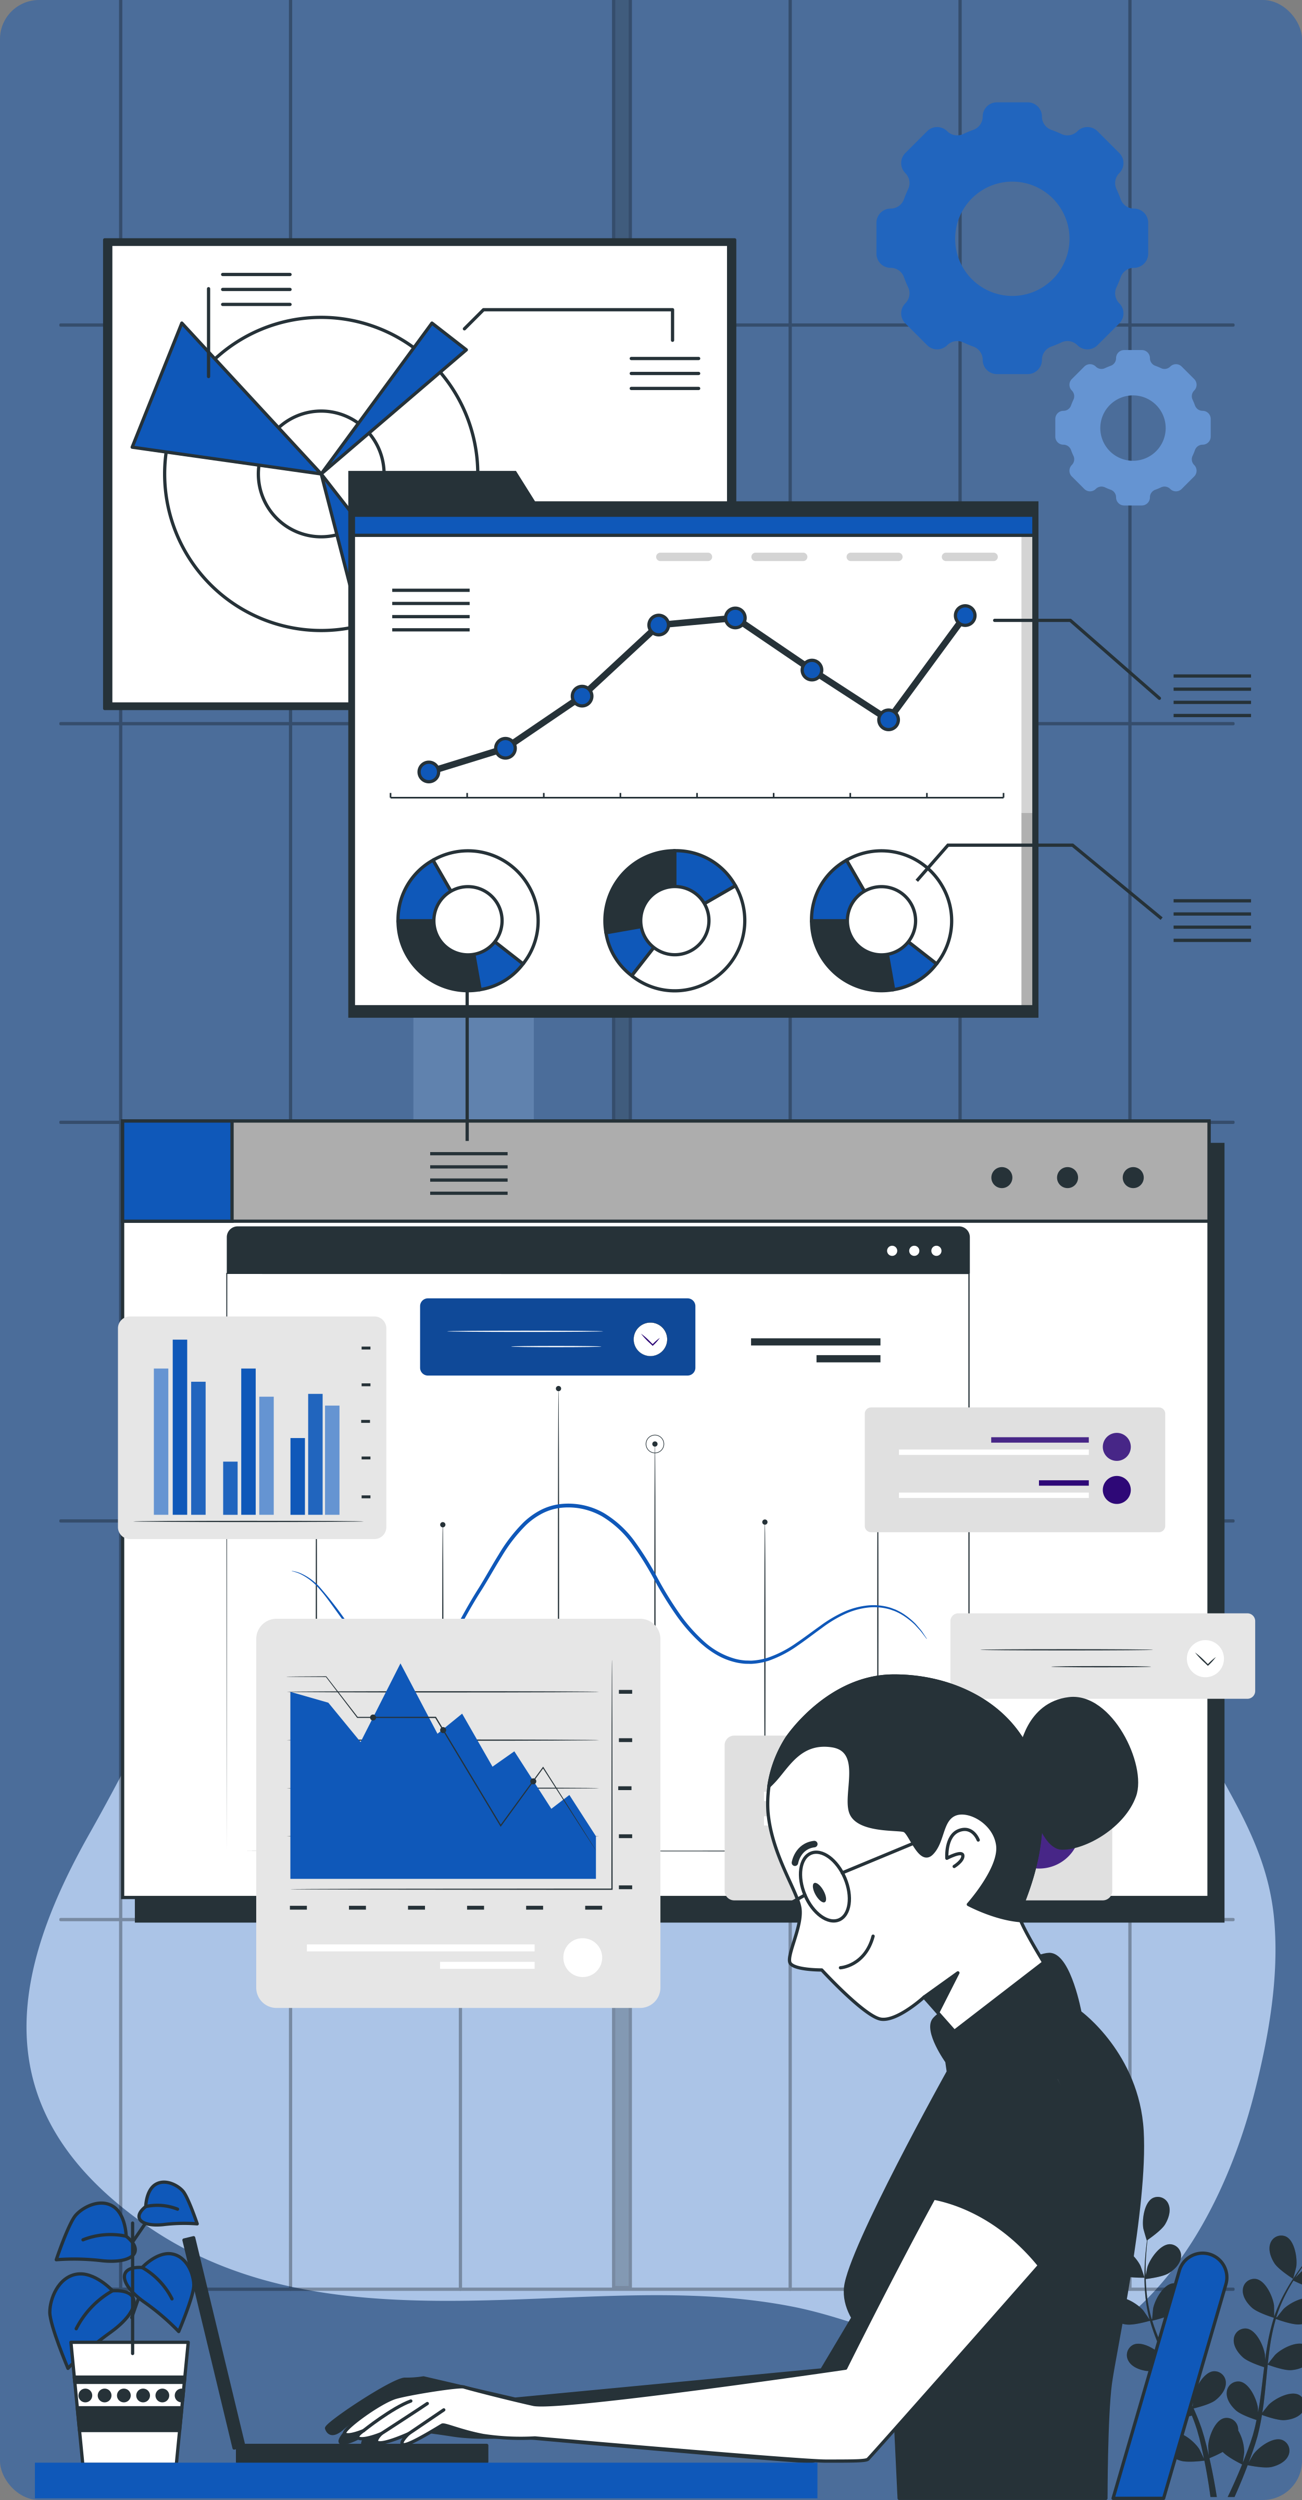 <svg xmlns="http://www.w3.org/2000/svg" xmlns:xlink="http://www.w3.org/1999/xlink" width="400" height="768" viewBox="0 0 400 768">
  <rect x="0" y="0" width="400" height="768" fill="#808080" stroke="none"/>
  <defs>
    <clipPath id="clip-path">
      <rect id="Rectángulo_344970" data-name="Rectángulo 344970" width="400" height="768" rx="12" transform="translate(1020 1038)" fill="#0f58b9" opacity="0.46"/>
    </clipPath>
    <clipPath id="clip-path-2">
      <rect id="Rectángulo_344902" data-name="Rectángulo 344902" width="383.708" height="370.156" fill="none"/>
    </clipPath>
    <clipPath id="clip-path-3">
      <rect id="Rectángulo_344901" data-name="Rectángulo 344901" width="383.708" height="335.439" fill="#6594d2"/>
    </clipPath>
    <clipPath id="clip-path-4">
      <rect id="Rectángulo_344906" data-name="Rectángulo 344906" width="400" height="772.873" transform="translate(0 -387)" fill="none"/>
    </clipPath>
    <clipPath id="clip-path-5">
      <rect id="Rectángulo_344905" data-name="Rectángulo 344905" width="361.049" height="712.496" fill="none"/>
    </clipPath>
    <clipPath id="clip-path-6">
      <rect id="Rectángulo_344924" data-name="Rectángulo 344924" width="455.018" height="438.948" fill="none"/>
    </clipPath>
    <clipPath id="clip-path-7">
      <rect id="Rectángulo_338168" data-name="Rectángulo 338168" width="452.874" height="282.852" fill="none"/>
    </clipPath>
    <clipPath id="clip-path-8">
      <rect id="Rectángulo_344910" data-name="Rectángulo 344910" width="485.286" height="468.147" fill="none"/>
    </clipPath>
    <clipPath id="clip-path-9">
      <rect id="Rectángulo_344907" data-name="Rectángulo 344907" width="11.921" height="9.654" fill="none"/>
    </clipPath>
    <clipPath id="clip-path-10">
      <rect id="Rectángulo_344908" data-name="Rectángulo 344908" width="8.314" height="13.312" fill="none"/>
    </clipPath>
    <clipPath id="clip-path-11">
      <rect id="Rectángulo_344909" data-name="Rectángulo 344909" width="75.816" height="92.227" fill="none"/>
    </clipPath>
    <clipPath id="clip-path-13">
      <rect id="Rectángulo_344950" data-name="Rectángulo 344950" width="194.549" height="144.967" fill="none"/>
    </clipPath>
    <clipPath id="clip-path-16">
      <rect id="Rectángulo_344968" data-name="Rectángulo 344968" width="277.341" height="224.719" fill="none"/>
    </clipPath>
    <clipPath id="clip-path-17">
      <rect id="Rectángulo_344960" data-name="Rectángulo 344960" width="209.063" height="150.99" transform="translate(1.577 13.614)" fill="none"/>
    </clipPath>
    <clipPath id="clip-path-18">
      <rect id="Rectángulo_344957" data-name="Rectángulo 344957" width="4.853" height="153.427" transform="translate(206.81 12.319)" fill="none"/>
    </clipPath>
    <clipPath id="clip-path-19">
      <rect id="Rectángulo_344959" data-name="Rectángulo 344959" width="4.853" height="59.416" transform="translate(206.81 105.085)" fill="none"/>
    </clipPath>
    <clipPath id="clip-path-22">
      <rect id="Rectángulo_344965" data-name="Rectángulo 344965" width="104.962" height="2.581" transform="translate(94.586 25.122)" fill="none"/>
    </clipPath>
    <clipPath id="clip-path-23">
      <rect id="Rectángulo_344967" data-name="Rectángulo 344967" width="277.341" height="227.719" fill="none"/>
    </clipPath>
  </defs>
  <g id="Enmascarar_grupo_991934" data-name="Enmascarar grupo 991934" transform="translate(-1020 -1038)" clip-path="url(#clip-path)">
    <rect id="Rectángulo_344945" data-name="Rectángulo 344945" width="400" height="768" rx="12" transform="translate(1020 1038)" fill="#0f58b9" opacity="0.46"/>
    <g id="Grupo_991905" data-name="Grupo 991905" transform="translate(0 -587.45)">
      <g id="Grupo_991853" data-name="Grupo 991853" transform="translate(1020 2007.577)">
        <g id="Grupo_991852" data-name="Grupo 991852" transform="translate(8.146 7.858)" clip-path="url(#clip-path-2)">
          <path id="Trazado_668270" data-name="Trazado 668270" d="M327.921,62.58c-7.213-12.27-17.3-22.314-30.059-30.5C255.379,4.8,197.645-5.024,148.014,2.389c-35.454,5.295-59.091,29.4-74.212,60.8C55.935,100.3,39.715,137.214,19.376,173.25c-23.349,41.367-33.815,84.355,16.908,120.044,43.9,30.885,98.94,22.873,149.256,21.883,16.675-.328,33.469.225,49.879,3.452,32.6,6.412,64.277,29.2,96.343,7.92,24.375-16.178,38.733-46.748,45.689-74.44,4.146-16.505,7.405-34.715,5.871-52.232-1.681-19.191-10.534-33.641-19.64-49.985A291.2,291.2,0,0,1,337.1,84.616a89.574,89.574,0,0,0-9.175-22.035" transform="translate(0 0)" fill="#abc4e7"/>
        </g>
      </g>
      <g id="Grupo_991858" data-name="Grupo 991858" transform="translate(1020 2007.577)">
        <g id="Grupo_991857" data-name="Grupo 991857" clip-path="url(#clip-path-4)">
          <g id="Grupo_991856" data-name="Grupo 991856" transform="translate(18.235 7.535)" opacity="0.3">
            <g id="Grupo_991855" data-name="Grupo 991855" transform="translate(0 -155.534)">
              <g id="Grupo_991854" data-name="Grupo 991854" transform="translate(0 -242.261)" clip-path="url(#clip-path-5)">
                <rect id="Rectángulo_344903" data-name="Rectángulo 344903" width="5.116" height="709.778" transform="translate(170.292 1.111)" fill="#263238"/>
                <rect id="Rectángulo_344904" data-name="Rectángulo 344904" width="5.116" height="709.778" transform="translate(170.292 1.111)" fill="none" stroke="#000" stroke-linecap="round" stroke-linejoin="round" stroke-width="1"/>
                <line id="Línea_201" data-name="Línea 201" x2="360.203" transform="translate(0.423 107.987)" fill="none" stroke="#000" stroke-linecap="round" stroke-linejoin="round" stroke-width="1"/>
                <line id="Línea_202" data-name="Línea 202" x2="360.203" transform="translate(0.423 230.447)" fill="none" stroke="#000" stroke-linecap="round" stroke-linejoin="round" stroke-width="1"/>
                <line id="Línea_203" data-name="Línea 203" x2="360.203" transform="translate(0.423 352.908)" fill="none" stroke="#000" stroke-linecap="round" stroke-linejoin="round" stroke-width="1"/>
                <line id="Línea_204" data-name="Línea 204" x2="360.203" transform="translate(0.423 475.368)" fill="none" stroke="#000" stroke-linecap="round" stroke-linejoin="round" stroke-width="1"/>
                <line id="Línea_205" data-name="Línea 205" x2="360.203" transform="translate(0.423 597.829)" fill="none" stroke="#000" stroke-linecap="round" stroke-linejoin="round" stroke-width="1"/>
                <path id="Trazado_668418" data-name="Trazado 668418" d="M0,0V603.633" transform="translate(123.219 107.75)" fill="none" stroke="#000" stroke-linecap="round" stroke-width="1"/>
                <line id="Línea_207" data-name="Línea 207" y2="703.591" transform="translate(71.031 7.792)" fill="none" stroke="#000" stroke-linecap="round" stroke-linejoin="round" stroke-width="1"/>
                <line id="Línea_208" data-name="Línea 208" y2="703.591" transform="translate(18.842 7.792)" fill="none" stroke="#000" stroke-linecap="round" stroke-linejoin="round" stroke-width="1"/>
                <line id="Línea_209" data-name="Línea 209" y2="703.591" transform="translate(328.904 7.792)" fill="none" stroke="#000" stroke-linecap="round" stroke-linejoin="round" stroke-width="1"/>
                <line id="Línea_210" data-name="Línea 210" y2="703.591" transform="translate(276.715 7.792)" fill="none" stroke="#000" stroke-linecap="round" stroke-linejoin="round" stroke-width="1"/>
                <line id="Línea_211" data-name="Línea 211" y2="703.591" transform="translate(224.527 7.792)" fill="none" stroke="#000" stroke-linecap="round" stroke-linejoin="round" stroke-width="1"/>
                <line id="Línea_212" data-name="Línea 212" x2="360.203" transform="translate(0.423 711.383)" fill="none" stroke="#000" stroke-linecap="round" stroke-linejoin="round" stroke-width="1"/>
                <rect id="Rectángulo_344969" data-name="Rectángulo 344969" width="37" height="29" transform="translate(108.765 280.134)" fill="#90b2df"/>
                <rect id="Rectángulo_344972" data-name="Rectángulo 344972" width="37" height="40" transform="translate(108.765 319.134)" fill="#90b2df"/>
              </g>
            </g>
          </g>
        </g>
      </g>
      <g id="Grupo_991900" data-name="Grupo 991900" transform="translate(-28.595 -60.934)">
        <rect id="Rectángulo_344916" data-name="Rectángulo 344916" width="333.762" height="238.539" transform="translate(1090.527 2037.969)" fill="#263238"/>
        <rect id="Rectángulo_344917" data-name="Rectángulo 344917" width="333.762" height="238.539" transform="translate(1090.527 2037.969)" fill="none" stroke="#263238" stroke-miterlimit="10" stroke-width="1"/>
        <rect id="Rectángulo_344918" data-name="Rectángulo 344918" width="333.762" height="238.539" transform="translate(1086.267 2030.757)" fill="#fff"/>
        <rect id="Rectángulo_344919" data-name="Rectángulo 344919" width="333.762" height="238.539" transform="translate(1086.267 2030.757)" fill="none" stroke="#263238" stroke-miterlimit="10" stroke-width="1"/>
        <rect id="Rectángulo_344920" data-name="Rectángulo 344920" width="333.762" height="30.779" transform="translate(1086.267 2030.757)" fill="#adadad"/>
        <rect id="Rectángulo_344921" data-name="Rectángulo 344921" width="333.762" height="30.779" transform="translate(1086.267 2030.757)" fill="none" stroke="#263238" stroke-miterlimit="10" stroke-width="1"/>
        <path id="Trazado_668337" data-name="Trazado 668337" d="M33.617,0H0V30.779H33.617Z" transform="translate(1086.266 2030.757)" fill="#0f58b9"/>
        <rect id="Rectángulo_344923" data-name="Rectángulo 344923" width="33.617" height="30.779" transform="translate(1086.266 2030.757)" fill="none" stroke="#263238" stroke-miterlimit="10" stroke-width="1"/>
        <g id="Grupo_991873" data-name="Grupo 991873" transform="translate(1022.172 2007.577)">
          <g id="Grupo_991872" data-name="Grupo 991872" clip-path="url(#clip-path-6)">
            <path id="Trazado_668308" data-name="Trazado 668308" d="M392.535,42.048a3.229,3.229,0,1,0-3.229,3.229,3.229,3.229,0,0,0,3.229-3.229" transform="translate(-14.729 -1.481)" fill="#263238"/>
            <path id="Trazado_668309" data-name="Trazado 668309" d="M371.555,42.048a3.229,3.229,0,1,0-3.229,3.229,3.229,3.229,0,0,0,3.229-3.229" transform="translate(-13.929 -1.481)" fill="#263238"/>
            <path id="Trazado_668310" data-name="Trazado 668310" d="M350.575,42.048a3.229,3.229,0,1,0-3.229,3.229,3.229,3.229,0,0,0,3.229-3.229" transform="translate(-13.128 -1.481)" fill="#263238"/>
          </g>
        </g>
        <g id="Grupo_991881" data-name="Grupo 991881" transform="translate(1004.206 2050.853)">
          <g id="Grupo_970157" data-name="Grupo 970157" transform="translate(0 0)" clip-path="url(#clip-path-7)">
            <path id="Trazado_636855" data-name="Trazado 636855" d="M149.254,213.4c0-1.327.063-70.323.159-177.425l-.159.159,228,.033h.019l-.193-.193c.007,63.953.014,124.443.02,177.425l.173-.174-228.016.174,228.016.174h.174V213.4c.006-52.982.013-113.472.02-177.425v-.193h-.213l-228,.033h-.16v.159c.1,107.1.158,176.1.16,177.425" transform="translate(-35.193 -9.239)" fill="#263238"/>
            <path id="Trazado_636856" data-name="Trazado 636856" d="M233.8,225.15c.107,0,.193-19.286.193-43.073S233.911,139,233.8,139s-.193,19.283-.193,43.076.086,43.073.193,43.073" transform="translate(45.576 -35.885)" fill="#263238"/>
            <path id="Trazado_636857" data-name="Trazado 636857" d="M367.194,225.15c.107,0,.193-19.286.193-43.073S367.3,139,367.194,139,367,158.284,367,182.077s.086,43.073.193,43.073" transform="translate(-186.768 -35.885)" fill="#263238"/>
            <path id="Trazado_636858" data-name="Trazado 636858" d="M279.342,216.8c.107,0,.193-24.656.193-55.064s-.086-55.07-.193-55.07-.193,24.651-.193,55.07.086,55.064.193,55.064" transform="translate(-33.744 -27.538)" fill="#263238"/>
            <path id="Trazado_636859" data-name="Trazado 636859" d="M187.034,216.8c.107,0,.193-24.656.193-55.064s-.086-55.07-.193-55.07-.193,24.651-.193,55.07.086,55.064.193,55.064" transform="translate(127.042 -27.538)" fill="#263238"/>
            <path id="Trazado_636860" data-name="Trazado 636860" d="M419.551,216.8c.107,0,.193-24.656.193-55.064s-.086-55.07-.193-55.07-.193,24.651-.193,55.07.086,55.064.193,55.064" transform="translate(-277.965 -27.538)" fill="#263238"/>
            <path id="Trazado_636861" data-name="Trazado 636861" d="M319.275,210.876c.107,0,.193-28.469.193-63.579s-.086-63.585-.193-63.585-.193,28.463-.193,63.585.086,63.579.193,63.579" transform="translate(-103.301 -21.611)" fill="#263238"/>
            <path id="Trazado_636862" data-name="Trazado 636862" d="M232.781,138.72a.808.808,0,1,0,.808-.808.808.808,0,0,0-.808.808" transform="translate(45.791 -35.604)" fill="#263238"/>
            <path id="Trazado_636863" data-name="Trazado 636863" d="M278.32,106.389a.808.808,0,1,0,.808-.808.808.808,0,0,0-.808.808" transform="translate(-33.531 -27.257)" fill="#263238"/>
            <path id="Trazado_636864" data-name="Trazado 636864" d="M278.423,108.517a2.834,2.834,0,1,0-2.835-2.834,2.838,2.838,0,0,0,2.835,2.834m0-5.483a2.649,2.649,0,1,1-2.649,2.649,2.652,2.652,0,0,1,2.649-2.649" transform="translate(-32.824 -26.552)" fill="#263238"/>
            <path id="Trazado_636865" data-name="Trazado 636865" d="M318.252,83.431a.808.808,0,1,0,.808-.808.808.808,0,0,0-.808.808" transform="translate(-103.086 -21.33)" fill="#263238"/>
            <path id="Trazado_636866" data-name="Trazado 636866" d="M366.172,139.81a.808.808,0,1,0,.808-.808.808.808,0,0,0-.808.808" transform="translate(-186.554 -35.885)" fill="#263238"/>
            <path id="Trazado_636867" data-name="Trazado 636867" d="M418.554,106.389a.808.808,0,1,0,.808-.808.808.808,0,0,0-.808.808" transform="translate(-277.795 -27.257)" fill="#263238"/>
            <path id="Trazado_636868" data-name="Trazado 636868" d="M186.011,107.478a.808.808,0,1,0,.808-.808.808.808,0,0,0-.808.808" transform="translate(127.257 -27.538)" fill="#263238"/>
            <path id="Trazado_636869" data-name="Trazado 636869" d="M166.755,152.024a2.856,2.856,0,0,0,.637.206,13.631,13.631,0,0,1,1.834.628,17.67,17.67,0,0,1,5.888,4.469c2.2,2.387,4.412,5.713,7.183,9.449a45.744,45.744,0,0,0,4.881,5.665,27.038,27.038,0,0,0,3.169,2.62,22,22,0,0,0,3.816,2.087,21.519,21.519,0,0,0,9.143,1.538,24.57,24.57,0,0,0,4.918-.616,12.828,12.828,0,0,0,4.76-2.095A15.429,15.429,0,0,0,216.7,172.1c1.026-1.485,1.947-3.056,2.838-4.655,1.775-3.212,3.619-6.447,5.717-9.692,2.059-3.29,3.967-6.757,6.1-10.166a48.671,48.671,0,0,1,7.467-9.633,21.694,21.694,0,0,1,5.015-3.592,16.645,16.645,0,0,1,5.958-1.745,21.188,21.188,0,0,1,6.34.358,21.409,21.409,0,0,1,6.016,2.283,31.319,31.319,0,0,1,9.407,8.772,97.287,97.287,0,0,1,6.722,10.811,110.309,110.309,0,0,0,6.513,10.576,52,52,0,0,0,7.885,8.99c.749.632,1.486,1.27,2.288,1.82a26.318,26.318,0,0,0,2.423,1.584,21.059,21.059,0,0,0,5.254,2.161,17.406,17.406,0,0,0,2.746.512,9.433,9.433,0,0,0,1.379.081c.459,0,.917.035,1.372.017a20.857,20.857,0,0,0,5.261-.976,35.627,35.627,0,0,0,8.893-4.646c2.641-1.818,5.056-3.7,7.417-5.4a39.538,39.538,0,0,1,7.043-4.267,23.277,23.277,0,0,1,7.011-1.992,17.262,17.262,0,0,1,6.3.407,10.484,10.484,0,0,1,1.363.438,8.735,8.735,0,0,1,1.273.5,16.361,16.361,0,0,1,2.225,1.234,23.768,23.768,0,0,1,3.349,2.679l1.165,1.277a10.7,10.7,0,0,1,.935,1.086l1.179,1.553a2.9,2.9,0,0,0,.436.509,2.814,2.814,0,0,0-.338-.575l-1.093-1.63a10.2,10.2,0,0,0-.9-1.133l-1.139-1.329a23.173,23.173,0,0,0-3.346-2.815,16.454,16.454,0,0,0-2.262-1.313,8.991,8.991,0,0,0-1.3-.542,10.743,10.743,0,0,0-1.4-.477,17.718,17.718,0,0,0-6.513-.519,23.819,23.819,0,0,0-7.243,1.962,40.018,40.018,0,0,0-7.22,4.274c-2.392,1.691-4.82,3.55-7.443,5.327a34.9,34.9,0,0,1-8.683,4.471,19.939,19.939,0,0,1-5.009.9c-.431.014-.864-.019-1.3-.025a8.826,8.826,0,0,1-1.3-.082,16.509,16.509,0,0,1-2.6-.5,23.62,23.62,0,0,1-9.519-5.382,51.149,51.149,0,0,1-7.685-8.826,110.065,110.065,0,0,1-6.427-10.491,97.651,97.651,0,0,0-6.789-10.946,32.37,32.37,0,0,0-9.76-9.091,22.083,22.083,0,0,0-13.044-2.781,17.8,17.8,0,0,0-6.36,1.87,22.808,22.808,0,0,0-5.276,3.788A49.551,49.551,0,0,0,230.413,147c-2.142,3.45-4.04,6.924-6.064,10.186-2.082,3.246-3.954,6.562-5.7,9.76-1.777,3.154-3.511,6.328-6.224,8.249A11.908,11.908,0,0,1,208,177.168a23.775,23.775,0,0,1-4.731.625,20.74,20.74,0,0,1-8.8-1.4,21.281,21.281,0,0,1-3.688-1.972,26.465,26.465,0,0,1-3.1-2.512,45.736,45.736,0,0,1-4.872-5.522,118.022,118.022,0,0,0-7.369-9.364,17.19,17.19,0,0,0-6.129-4.378,10.82,10.82,0,0,0-1.9-.527,2.832,2.832,0,0,0-.663-.09" transform="translate(-32.82 -33.913)" fill="#0f58b9"/>
            <rect id="Rectángulo_338118" data-name="Rectángulo 338118" width="39.757" height="2.212" transform="translate(275.127 46.656)" fill="#263238"/>
            <rect id="Rectángulo_338119" data-name="Rectángulo 338119" width="19.646" height="2.212" transform="translate(295.237 51.834)" fill="#263238"/>
            <path id="Trazado_636870" data-name="Trazado 636870" d="M152.331,16.534h221.6a3.343,3.343,0,0,1,3.343,3.343V31.009H148.988V19.877a3.343,3.343,0,0,1,3.343-3.343" transform="translate(-34.927 -4.268)" fill="#263238"/>
            <path id="Trazado_636871" data-name="Trazado 636871" d="M160.74,26.125a1.557,1.557,0,1,0,1.557-1.557,1.557,1.557,0,0,0-1.557,1.557" transform="translate(169.778 -6.343)" fill="#fff"/>
            <path id="Trazado_636872" data-name="Trazado 636872" d="M169.9,26.125a1.557,1.557,0,1,0,1.557-1.557,1.557,1.557,0,0,0-1.557,1.557" transform="translate(153.816 -6.343)" fill="#fff"/>
            <path id="Trazado_636873" data-name="Trazado 636873" d="M179.067,26.125a1.557,1.557,0,1,0,1.557-1.557,1.557,1.557,0,0,0-1.557,1.557" transform="translate(137.855 -6.343)" fill="#fff"/>
            <path id="Trazado_636874" data-name="Trazado 636874" d="M33.221,203.037h88.834a2.4,2.4,0,0,0,2.4-2.4V179.182a2.4,2.4,0,0,0-2.4-2.4H33.221a2.4,2.4,0,0,0-2.4,2.4v21.458a2.4,2.4,0,0,0,2.4,2.4" transform="translate(305.555 -45.639)" fill="#e6e6e6"/>
            <path id="Trazado_636875" data-name="Trazado 636875" d="M44.992,197.153a5.7,5.7,0,1,0,.882-8.02,5.705,5.705,0,0,0-.882,8.02" transform="translate(365.28 -48.503)" fill="#fff"/>
            <path id="Trazado_636876" data-name="Trazado 636876" d="M47.1,192.958a26.423,26.423,0,0,0,3.087,3.28l.754.728.135.13.129-.132a18.329,18.329,0,0,0,2.309-2.574,18.318,18.318,0,0,0-2.575,2.309h.264l-.746-.735a26.376,26.376,0,0,0-3.357-3" transform="translate(364.412 -49.814)" fill="#263238"/>
            <path id="Trazado_636877" data-name="Trazado 636877" d="M73.054,191.82c0,.107,11.9.193,26.58.193s26.582-.086,26.582-.193-11.9-.193-26.582-.193-26.58.086-26.58.193" transform="translate(272.464 -49.471)" fill="#263238"/>
            <path id="Trazado_636878" data-name="Trazado 636878" d="M73.894,198.818c0,.107,6.881.193,15.366.193s15.368-.086,15.368-.193-6.879-.193-15.368-.193-15.366.086-15.366.193" transform="translate(293.429 -51.277)" fill="#263238"/>
            <path id="Trazado_636879" data-name="Trazado 636879" d="M70.02,129.859h88.423a1.941,1.941,0,0,0,1.941-1.941V93.467a1.941,1.941,0,0,0-1.941-1.941H70.02a1.94,1.94,0,0,0-1.941,1.941v34.452a1.94,1.94,0,0,0,1.941,1.941" transform="translate(241.987 -23.629)" fill="#e0e0e0"/>
            <path id="Trazado_636880" data-name="Trazado 636880" d="M82.329,106.36a4.3,4.3,0,1,0,4.3-4.3,4.3,4.3,0,0,0-4.3,4.3" transform="translate(300.864 -26.347)" fill="#472687"/>
            <rect id="Rectángulo_338120" data-name="Rectángulo 338120" width="29.983" height="1.665" transform="translate(348.908 77.041)" fill="#472687"/>
            <rect id="Rectángulo_338121" data-name="Rectángulo 338121" width="58.326" height="1.665" transform="translate(320.565 80.824)" fill="#fff"/>
            <path id="Trazado_636881" data-name="Trazado 636881" d="M82.329,124.193a4.3,4.3,0,1,0,4.3-4.3,4.3,4.3,0,0,0-4.3,4.3" transform="translate(300.864 -30.951)" fill="#2e0877"/>
            <rect id="Rectángulo_338122" data-name="Rectángulo 338122" width="15.311" height="1.665" transform="translate(363.58 90.27)" fill="#2e0877"/>
            <rect id="Rectángulo_338123" data-name="Rectángulo 338123" width="58.326" height="1.665" transform="translate(320.565 94.052)" fill="#fff"/>
            <path id="Trazado_636882" data-name="Trazado 636882" d="M92.943,278.038H206.163A2.936,2.936,0,0,0,209.1,275.1V230.354a2.936,2.936,0,0,0-2.936-2.936H92.943a2.936,2.936,0,0,0-2.936,2.936V275.1a2.936,2.936,0,0,0,2.936,2.936" transform="translate(177.005 -58.711)" fill="#e0e0e0"/>
            <path id="Trazado_636883" data-name="Trazado 636883" d="M102.257,256.82l.067-10.268a13.108,13.108,0,0,1,8.471,3.3,12.145,12.145,0,0,1,4.082,10.634,14.614,14.614,0,0,1-.24,1.492c0,.012,0,.024-.007.036h0l-12.372-2.784Z" transform="translate(262.06 -63.65)" fill="#43208b"/>
            <path id="Trazado_636884" data-name="Trazado 636884" d="M122.455,253.672a12.179,12.179,0,0,1,9.986-6.99q.194-.02.392-.035c.083-.006.165-.014.249-.019q.367-.02.745-.021l.034,0h.033l-.068,10.268-.016,2.412-12.375,2.7-.016,0h0a12.21,12.21,0,0,1-.274-2.662,13.323,13.323,0,0,1,1.309-5.657" transform="translate(229.111 -63.664)" fill="#6530ce"/>
            <path id="Trazado_636886" data-name="Trazado 636886" d="M115.984,265.373l12.372,2.784a12.681,12.681,0,0,1-24.763-.084l12.375-2.7" transform="translate(247.67 -68.509)" fill="#472687"/>
            <rect id="Rectángulo_338126" data-name="Rectángulo 338126" width="62.859" height="2.848" transform="translate(279.108 185.972)" fill="#fff"/>
            <rect id="Rectángulo_338127" data-name="Rectángulo 338127" width="62.859" height="2.848" transform="translate(279.108 193.479)" fill="#fff"/>
            <rect id="Rectángulo_338128" data-name="Rectángulo 338128" width="33.973" height="2.848" transform="translate(307.994 201.781)" fill="#fff"/>
            <path id="Trazado_636888" data-name="Trazado 636888" d="M283.377,298.593h111.7a6.239,6.239,0,0,0,6.24-6.239V185.272a6.24,6.24,0,0,0-6.24-6.24h-111.7a6.239,6.239,0,0,0-6.239,6.24V292.354a6.239,6.239,0,0,0,6.239,6.239" transform="translate(-154.034 -46.219)" fill="#e6e6e6"/>
            <rect id="Rectángulo_338129" data-name="Rectángulo 338129" width="4.076" height="1.174" transform="translate(234.529 214.718)" fill="#263238"/>
            <rect id="Rectángulo_338130" data-name="Rectángulo 338130" width="5.212" height="1.174" transform="translate(224.172 220.997)" fill="#263238"/>
            <rect id="Rectángulo_338131" data-name="Rectángulo 338131" width="5.212" height="1.174" transform="translate(206.029 220.997)" fill="#263238"/>
            <rect id="Rectángulo_338132" data-name="Rectángulo 338132" width="5.212" height="1.174" transform="translate(187.886 220.997)" fill="#263238"/>
            <rect id="Rectángulo_338133" data-name="Rectángulo 338133" width="5.212" height="1.174" transform="translate(169.742 220.997)" fill="#263238"/>
            <rect id="Rectángulo_338134" data-name="Rectángulo 338134" width="5.212" height="1.174" transform="translate(151.599 220.997)" fill="#263238"/>
            <rect id="Rectángulo_338135" data-name="Rectángulo 338135" width="5.212" height="1.174" transform="translate(133.455 220.997)" fill="#263238"/>
            <rect id="Rectángulo_338136" data-name="Rectángulo 338136" width="4.076" height="1.174" transform="translate(234.529 199.034)" fill="#263238"/>
            <rect id="Rectángulo_338137" data-name="Rectángulo 338137" width="4.076" height="1.174" transform="translate(234.529 169.512)" fill="#263238"/>
            <rect id="Rectángulo_338138" data-name="Rectángulo 338138" width="4.076" height="1.174" transform="translate(234.529 154.676)" fill="#263238"/>
            <rect id="Rectángulo_338139" data-name="Rectángulo 338139" width="4.076" height="1.174" transform="translate(234.322 184.273)" fill="#263238"/>
            <path id="Trazado_636889" data-name="Trazado 636889" d="M296.939,266.508s.148.013.437.02l1.283.019,4.931.036,18.137.062,59.835.056,14.179,0h.191v-.191c-.026-20.008-.048-37.615-.065-50.237-.024-6.294-.044-11.343-.058-14.835-.014-1.727-.025-3.068-.033-3.993-.007-.445-.013-.787-.017-1.034s-.018-.351-.018-.351-.012.119-.018.351-.01.589-.017,1.034c-.008.925-.019,2.266-.033,3.993-.013,3.492-.033,8.541-.057,14.835-.016,12.622-.039,30.228-.065,50.237l.191-.191-14.179,0-59.835.056-18.137.062-4.931.036-1.283.019c-.289.007-.437.02-.437.02" transform="translate(-163.338 -50.615)" fill="#263238"/>
            <path id="Trazado_636890" data-name="Trazado 636890" d="M302.51,249.125c0,.107,21.494.193,48,.193s48.006-.086,48.006-.193-21.489-.193-48.006-.193-48,.086-48,.193" transform="translate(-170.056 -64.265)" fill="#263238"/>
            <path id="Trazado_636891" data-name="Trazado 636891" d="M302.51,229.227c0,.107,21.494.193,48,.193s48.006-.086,48.006-.193-21.489-.193-48.006-.193-48,.086-48,.193" transform="translate(-170.056 -59.128)" fill="#263238"/>
            <path id="Trazado_636892" data-name="Trazado 636892" d="M302.51,209.229c0,.107,21.494.193,48,.193s48.006-.086,48.006-.193-21.489-.193-48.006-.193-48,.086-48,.193" transform="translate(-170.056 -53.965)" fill="#263238"/>
            <path id="Trazado_636893" data-name="Trazado 636893" d="M302.51,269.022c0,.107,21.494.193,48,.193s48.006-.086,48.006-.193-21.489-.193-48.006-.193-48,.086-48,.193" transform="translate(-170.056 -69.401)" fill="#263238"/>
            <path id="Trazado_636894" data-name="Trazado 636894" d="M397.714,263.71v-13.1l-8.162-12.671-5.539,4.25-11.369-17.66-6.706,4.722-9.328-16.292-7.579,6.175-11.369-21.613L325.417,221.68,315.5,209.594l-11.661-3.337V263.71Z" transform="translate(-170.243 -50.993)" fill="#0f58b9"/>
            <path id="Trazado_636895" data-name="Trazado 636895" d="M303.844,202.991a1.1,1.1,0,0,0,.206.015l.608.014,2.366.028,8.948.05-.085-.042,9.588,12.533.045.059h.076l24.007.033-.159-.091,10.093,16.8,9.909,16.47.145.24.165-.227,13-17.881-.26-.008,11.863,18.482,3.308,5.109.878,1.334c.2.3.314.447.314.447s-.086-.165-.273-.473l-.839-1.358-3.236-5.156L382.765,230.82l-.124-.2-.137.187-13.05,17.848.31.013-9.9-16.477-10.105-16.8-.054-.09H349.6l-24.007.033.121.06-9.659-12.478-.033-.042h-.053l-8.948.05-2.366.028-.608.014a1.1,1.1,0,0,0-.206.015" transform="translate(-171.39 -52.377)" fill="#263238"/>
            <path id="Trazado_636896" data-name="Trazado 636896" d="M328.544,246.006a.922.922,0,1,0,.921-.887.9.9,0,0,0-.921.887" transform="translate(-121.238 -63.28)" fill="#263238"/>
            <path id="Trazado_636897" data-name="Trazado 636897" d="M365.871,224.789a.922.922,0,1,0,.921-.886.9.9,0,0,0-.921.886" transform="translate(-186.256 -57.803)" fill="#263238"/>
            <path id="Trazado_636898" data-name="Trazado 636898" d="M394.889,219.576a.922.922,0,1,0,.921-.886.9.9,0,0,0-.921.886" transform="translate(-236.8 -56.457)" fill="#263238"/>
            <path id="Trazado_636899" data-name="Trazado 636899" d="M301.265,317.063a5.961,5.961,0,1,0,5.956-5.734,5.849,5.849,0,0,0-5.956,5.734" transform="translate(-83.793 -80.373)" fill="#fff"/>
            <rect id="Rectángulo_338140" data-name="Rectángulo 338140" width="69.968" height="2.146" transform="translate(138.667 232.85)" fill="#fff"/>
            <rect id="Rectángulo_338141" data-name="Rectángulo 338141" width="29.051" height="2.146" transform="translate(179.583 238.209)" fill="#fff"/>
            <path id="Trazado_636900" data-name="Trazado 636900" d="M394.311,122.231h75.124a3.662,3.662,0,0,0,3.662-3.662V57.509a3.663,3.663,0,0,0-3.662-3.662H394.311a3.663,3.663,0,0,0-3.663,3.662v61.059a3.663,3.663,0,0,0,3.663,3.662" transform="translate(-310.021 -13.901)" fill="#e6e6e6"/>
            <rect id="Rectángulo_338142" data-name="Rectángulo 338142" width="4.445" height="33.555" transform="translate(144.244 67.325)" fill="#6594d2"/>
            <rect id="Rectángulo_338143" data-name="Rectángulo 338143" width="4.445" height="36.277" transform="translate(124.043 64.603)" fill="#6594d2"/>
            <rect id="Rectángulo_338144" data-name="Rectángulo 338144" width="4.445" height="40.884" transform="translate(103.118 59.996)" fill="#2165be"/>
            <rect id="Rectángulo_338145" data-name="Rectángulo 338145" width="4.445" height="16.338" transform="translate(112.948 84.542)" fill="#2165be"/>
            <rect id="Rectángulo_338148" data-name="Rectángulo 338148" width="4.445" height="37.149" transform="translate(139.063 63.731)" fill="#2165be"/>
            <rect id="Rectángulo_338151" data-name="Rectángulo 338151" width="4.445" height="44.932" transform="translate(118.5 55.948)" fill="#0f58b9"/>
            <path id="Trazado_668340" data-name="Trazado 668340" d="M4.445,0H0V44.932H4.445Z" transform="translate(91.656 55.948)" fill="#6594d2"/>
            <rect id="Rectángulo_338157" data-name="Rectángulo 338157" width="4.445" height="53.805" transform="translate(97.456 47.075)" fill="#0f58b9"/>
            <rect id="Rectángulo_338160" data-name="Rectángulo 338160" width="4.445" height="23.578" transform="translate(133.627 77.302)" fill="#0f58b9"/>
            <path id="Trazado_636901" data-name="Trazado 636901" d="M400,138.664c0,.107,15.86.193,35.42.193s35.422-.086,35.422-.193-15.856-.193-35.422-.193-35.42.086-35.42.193" transform="translate(-314.705 -35.748)" fill="#263238"/>
            <rect id="Rectángulo_338163" data-name="Rectángulo 338163" width="2.712" height="0.894" transform="translate(155.485 94.911)" fill="#263238"/>
            <rect id="Rectángulo_338164" data-name="Rectángulo 338164" width="2.712" height="0.894" transform="translate(155.485 82.971)" fill="#263238"/>
            <rect id="Rectángulo_338165" data-name="Rectángulo 338165" width="2.712" height="0.894" transform="translate(155.485 60.498)" fill="#263238"/>
            <rect id="Rectángulo_338166" data-name="Rectángulo 338166" width="2.712" height="0.894" transform="translate(155.485 49.205)" fill="#263238"/>
            <rect id="Rectángulo_338167" data-name="Rectángulo 338167" width="2.712" height="0.894" transform="translate(155.348 71.734)" fill="#263238"/>
            <path id="Trazado_636902" data-name="Trazado 636902" d="M265.062,70.066h79.776a2.4,2.4,0,0,0,2.4-2.4V48.751a2.4,2.4,0,0,0-2.4-2.4H265.062a2.4,2.4,0,0,0-2.4,2.4V67.67a2.4,2.4,0,0,0,2.4,2.4" transform="translate(-89.214 -11.967)" fill="#0f4998"/>
            <path id="Trazado_636903" data-name="Trazado 636903" d="M275.461,64.751a5.153,5.153,0,1,0,.8-7.244,5.153,5.153,0,0,0-.8,7.244" transform="translate(-35.268 -14.554)" fill="#fff"/>
            <path id="Trazado_636904" data-name="Trazado 636904" d="M279.485,66.694a5.187,5.187,0,1,0-.576-.032,5.381,5.381,0,0,0,.576.032m-.02-10.308a5.135,5.135,0,1,1-3.2,1.129,5.114,5.114,0,0,1,3.2-1.129" transform="translate(-35.261 -14.547)" fill="#263238"/>
            <path id="Trazado_636905" data-name="Trazado 636905" d="M277.369,60.962a21.559,21.559,0,0,0,2.775,2.976l.681.657.135.131.129-.132a14.908,14.908,0,0,0,2.073-2.338,14.953,14.953,0,0,0-2.338,2.073h.264l-.674-.665a21.628,21.628,0,0,0-3.045-2.7" transform="translate(-36.051 -15.737)" fill="#2e0877"/>
            <path id="Trazado_636906" data-name="Trazado 636906" d="M300.808,59.927c0,.107,10.75.193,24.008.193s24.01-.086,24.01-.193-10.748-.193-24.01-.193-24.008.086-24.008.193" transform="translate(-119.103 -15.421)" fill="#fff"/>
            <path id="Trazado_636907" data-name="Trazado 636907" d="M301.566,66.248c0,.107,6.215.193,13.88.193s13.881-.086,13.881-.193-6.214-.193-13.881-.193-13.88.086-13.88.193" transform="translate(-100.166 -17.053)" fill="#fff"/>
          </g>
        </g>
        <rect id="Rectángulo_344925" data-name="Rectángulo 344925" width="455.018" height="438.948" transform="translate(1022.172 2007.577)" fill="none"/>
      </g>
      <g id="Grupo_991901" data-name="Grupo 991901" transform="translate(-35.851 -82.273)">
        <g id="Grupo_991868" data-name="Grupo 991868" transform="translate(1020 2007.577)" clip-path="url(#clip-path-8)">
          <path id="Trazado_668272" data-name="Trazado 668272" d="M422.38,390.449c.046.029.954-3.485.986-3.713.367-2.642-.475-7.964-3.165-9.263a3.535,3.535,0,0,0-4.81,2.131c-.722,1.982.193,4.413,1.275,6.086,1.272,1.963,5.711,4.758,5.714,4.76" transform="translate(10.723 9.742)" fill="#263238"/>
          <path id="Trazado_668273" data-name="Trazado 668273" d="M370.608,389.211c2.144.937,7.388.819,7.391.819.055,0-1.126-3.434-1.226-3.641-1.151-2.408-4.789-6.381-7.749-5.982a3.536,3.536,0,0,0-2.837,4.432c.491,2.051,2.6,3.574,4.421,4.372" transform="translate(9.456 9.826)" fill="#263238"/>
          <path id="Trazado_668274" data-name="Trazado 668274" d="M372.406,404.784c2.224.324,6.9-1.033,7.275-1.143a62.657,62.657,0,0,0,2.838,7.854c.643,1.49,1.339,2.972,2.054,4.448-.427-.626-.813-1.182-.875-1.254-1.746-2.018-6.3-4.889-9.054-3.722a3.535,3.535,0,0,0-1.568,5.023c1.017,1.849,3.449,2.762,5.419,3.05,2,.291,6.014-.786,7.072-1.085.281.564.554,1.129.836,1.692,1.356,2.7,2.721,5.386,3.977,8.062.443.943.845,1.888,1.252,2.831-.381-.555-.7-1.019-.761-1.084-1.746-2.018-6.3-4.89-9.054-3.723a3.536,3.536,0,0,0-1.566,5.023c1.016,1.848,3.448,2.762,5.419,3.049,1.909.278,5.623-.682,6.881-1.032.386.98.776,1.959,1.1,2.926.21.665.46,1.29.634,1.969s.371,1.333.555,1.988c.306,1.276.63,2.591.9,3.845.193.87.36,1.7.53,2.54-.43-.944-1.312-2.774-1.4-2.918-1.42-2.259-5.49-5.789-8.386-5.051a3.536,3.536,0,0,0-2.309,4.728c.724,1.98,2.99,3.252,4.9,3.835,2.1.642,6.743.055,7.322-.022.278,1.388.535,2.74.758,4.02.472,2.673.833,5.081,1.112,7.148h1.952c-.334-2.142-.766-4.666-1.323-7.473-.277-1.411-.6-2.911-.949-4.45a38.782,38.782,0,0,0,4.085-1.921c1.529,1.656,5.447,3.594,5.955,3.841-.533,1.311-1.065,2.581-1.586,3.771-1.017,2.342-1.984,4.429-2.851,6.233h2.106c.739-1.647,1.542-3.5,2.376-5.544.547-1.329,1.106-2.761,1.664-4.236.562.118,5.161,1.051,7.3.567,1.943-.439,4.3-1.538,5.166-3.459a3.534,3.534,0,0,0-1.95-4.886c-2.832-.952-7.154,2.265-8.738,4.411-.094.126-.954,1.614-1.481,2.56.225-.6.45-1.187.675-1.812.451-1.232.867-2.475,1.317-3.81q.294-.979.592-1.978c.211-.655.352-1.376.532-2.069.385-1.617.7-3.274.972-4.951,1.08.393,4.935,1.734,6.932,1.593s4.481-.87,5.631-2.638a3.535,3.535,0,0,0-1.188-5.125c-2.655-1.37-7.415,1.155-9.305,3.036-.118.118-1.323,1.621-1.97,2.459.159-1.01.322-2.016.449-3.042.368-2.963.648-5.972.941-8.973.089-.92.189-1.834.285-2.751.383.145,4.93,1.837,7.166,1.68,1.987-.139,4.48-.87,5.631-2.637a3.534,3.534,0,0,0-1.188-5.125c-2.655-1.37-7.415,1.154-9.305,3.036-.143.142-1.873,2.306-2.287,2.879.213-2.018.444-4.027.753-6a62.352,62.352,0,0,1,1.721-7.89c.178.068,4.916,1.856,7.206,1.695,1.988-.14,4.481-.87,5.632-2.638A3.536,3.536,0,0,0,430,397.014c-2.656-1.37-7.416,1.155-9.306,3.036-.124.124-1.443,1.772-2.054,2.57l-.152-.079a45.594,45.594,0,0,1,3.134-7.491c.679-1.329,1.4-2.561,2.135-3.745.848.423,4.745,2.315,6.823,2.4,1.991.08,4.55-.372,5.887-2a3.535,3.535,0,0,0-.618-5.225c-2.489-1.653-7.5.333-9.583,2-.113.09-1.164,1.138-1.919,1.91.337-.528.677-1.081,1.011-1.582,1.249-1.881,2.509-3.528,3.638-4.977.648-.819,1.251-1.546,1.821-2.221,1.049-.018,5.276-.147,7.124-1.015,1.8-.846,3.865-2.427,4.3-4.49a3.536,3.536,0,0,0-2.956-4.353c-2.971-.32-6.5,3.752-7.585,6.188-.093.211-1.182,3.673-1.127,3.672h.064c-.562.639-1.157,1.329-1.793,2.1-1.161,1.427-2.461,3.051-3.757,4.913a62.649,62.649,0,0,0-3.9,6.205,46.066,46.066,0,0,0-3.329,7.492c-.01.031-.017.064-.027.094.015-.875-.023-3.323-.047-3.51-.343-2.646-2.561-7.556-5.5-8.1a3.536,3.536,0,0,0-4.078,3.326c-.172,2.1,1.352,4.206,2.838,5.533,1.675,1.5,6.327,2.946,6.7,3.06a62.541,62.541,0,0,0-1.964,8.116c-.286,1.6-.523,3.217-.741,4.843-.011-.757-.027-1.434-.039-1.529-.344-2.646-2.56-7.556-5.5-8.1a3.536,3.536,0,0,0-4.078,3.325c-.172,2.1,1.352,4.206,2.839,5.533,1.508,1.347,5.448,2.662,6.5,3-.077.625-.161,1.247-.236,1.872-.358,3-.7,5.992-1.131,8.918-.15,1.031-.336,2.042-.518,3.052-.011-.672-.026-1.238-.037-1.324-.343-2.646-2.559-7.556-5.5-8.1a3.535,3.535,0,0,0-4.078,3.326c-.172,2.1,1.352,4.2,2.837,5.532,1.439,1.285,5.067,2.533,6.309,2.936-.218,1.029-.434,2.061-.692,3.05-.191.67-.328,1.329-.558,1.992q-.319.993-.633,1.964c-.449,1.234-.9,2.51-1.373,3.7-.319.832-.639,1.618-.958,2.412.161-1.025.435-3.037.439-3.208a13.737,13.737,0,0,0-1.84-6.678,4.238,4.238,0,0,0-.049-.782,3.535,3.535,0,0,0-4.323-3c-2.887.769-4.718,5.836-4.855,8.5-.008.157.1,1.872.178,2.953-.146-.628-.28-1.239-.437-1.883-.3-1.277-.642-2.543-1-3.905q-.3-.979-.6-1.976c-.185-.664-.465-1.341-.7-2.019-.571-1.561-1.226-3.115-1.92-4.667,1.118-.268,5.073-1.276,6.661-2.495s3.257-3.2,3.242-5.305a3.536,3.536,0,0,0-3.818-3.62c-2.97.323-5.548,5.054-6.086,7.667-.034.163-.21,2.08-.286,3.137-.425-.929-.843-1.86-1.3-2.785-1.327-2.673-2.753-5.339-4.166-8-.433-.817-.854-1.634-1.279-2.452.4-.091,5.125-1.188,6.9-2.552,1.581-1.213,3.257-3.2,3.243-5.307a3.536,3.536,0,0,0-3.819-3.619c-2.97.322-5.547,5.053-6.086,7.666-.04.2-.289,2.957-.319,3.662-.935-1.8-1.85-3.6-2.68-5.417a62.134,62.134,0,0,1-2.917-7.531c.186-.042,5.124-1.164,6.946-2.562,1.581-1.213,3.257-3.2,3.242-5.306a3.536,3.536,0,0,0-3.818-3.62c-2.971.323-5.548,5.054-6.086,7.667-.036.171-.228,2.275-.3,3.278l-.169.018a45.6,45.6,0,0,1-1.52-7.979c-.166-1.483-.242-2.911-.285-4.3.941-.115,5.236-.686,7.015-1.763,1.7-1.032,3.588-2.82,3.806-4.918a3.537,3.537,0,0,0-3.4-4.017c-2.987-.005-6.069,4.414-6.892,6.952-.045.138-.344,1.591-.548,2.652-.009-.627-.031-1.275-.029-1.877,0-2.259.148-4.327.288-6.158.089-1.04.19-1.98.293-2.857.865-.6,4.32-3.033,5.384-4.776,1.036-1.7,1.884-4.157,1.111-6.118a3.537,3.537,0,0,0-4.868-2c-2.654,1.373-3.351,6.714-2.912,9.346.038.227,1.04,3.716,1.086,3.685l.051-.036c-.116.842-.232,1.747-.337,2.738-.183,1.831-.37,3.9-.424,6.17a62.632,62.632,0,0,0,.174,7.325,46.045,46.045,0,0,0,1.357,8.084c.008.031.022.063.03.093-.47-.738-1.853-2.758-1.977-2.9-1.746-2.017-6.3-4.889-9.054-3.722a3.535,3.535,0,0,0-1.566,5.023c1.016,1.849,3.448,2.763,5.42,3.05" transform="translate(9.467 9.443)" fill="#263238"/>
          <g id="Grupo_991861" data-name="Grupo 991861" transform="translate(375.536 390.206)" opacity="0.3">
            <g id="Grupo_991860" data-name="Grupo 991860" transform="translate(0)">
              <g id="Grupo_991859" data-name="Grupo 991859" clip-path="url(#clip-path-9)">
                <path id="Trazado_668275" data-name="Trazado 668275" d="M370.608,389.211c2.144.937,7.388.819,7.391.819.055,0-1.126-3.434-1.226-3.641-1.151-2.408-4.789-6.381-7.749-5.982a3.536,3.536,0,0,0-2.837,4.432c.491,2.051,2.6,3.574,4.421,4.372" transform="translate(-366.08 -380.381)" fill="#263238"/>
              </g>
            </g>
          </g>
          <g id="Grupo_991864" data-name="Grupo 991864" transform="translate(425.856 386.88)" opacity="0.3">
            <g id="Grupo_991863" data-name="Grupo 991863" transform="translate(0)">
              <g id="Grupo_991862" data-name="Grupo 991862" clip-path="url(#clip-path-10)">
                <path id="Trazado_668276" data-name="Trazado 668276" d="M422.38,390.449c.046.029.954-3.485.986-3.713.367-2.642-.475-7.964-3.165-9.263a3.535,3.535,0,0,0-4.81,2.131c-.722,1.982.193,4.413,1.275,6.086,1.272,1.963,5.711,4.758,5.714,4.76" transform="translate(-415.133 -377.137)" fill="#263238"/>
              </g>
            </g>
          </g>
          <g id="Grupo_991867" data-name="Grupo 991867" transform="translate(375.977 374.997)" opacity="0.3">
            <g id="Grupo_991866" data-name="Grupo 991866">
              <g id="Grupo_991865" data-name="Grupo 991865" clip-path="url(#clip-path-11)">
                <path id="Trazado_668277" data-name="Trazado 668277" d="M372.406,404.784c2.224.324,6.9-1.033,7.275-1.143a62.657,62.657,0,0,0,2.838,7.854c.643,1.49,1.339,2.972,2.054,4.448-.427-.626-.813-1.182-.875-1.254-1.746-2.018-6.3-4.889-9.054-3.722a3.535,3.535,0,0,0-1.568,5.023c1.017,1.849,3.449,2.762,5.419,3.05,2,.291,6.014-.786,7.072-1.085.281.564.554,1.129.836,1.692,1.356,2.7,2.721,5.386,3.977,8.062.443.943.845,1.888,1.252,2.831-.381-.555-.7-1.019-.761-1.084-1.746-2.018-6.3-4.89-9.054-3.723a3.536,3.536,0,0,0-1.566,5.023c1.016,1.848,3.448,2.762,5.419,3.049,1.909.278,5.623-.682,6.881-1.032.386.98.776,1.959,1.1,2.926.21.665.46,1.29.634,1.969s.371,1.333.555,1.988c.306,1.276.63,2.591.9,3.845.193.87.36,1.7.53,2.54-.43-.944-1.312-2.774-1.4-2.918-1.42-2.259-5.49-5.789-8.386-5.051a3.536,3.536,0,0,0-2.309,4.728c.724,1.98,2.99,3.252,4.9,3.835,2.1.642,6.743.055,7.322-.022.278,1.388.535,2.74.758,4.02.472,2.673.833,5.081,1.112,7.148h1.952c-.334-2.142-.766-4.666-1.323-7.473-.277-1.411-.6-2.911-.949-4.45a38.782,38.782,0,0,0,4.085-1.921c1.529,1.656,5.447,3.594,5.955,3.841-.533,1.311-1.065,2.581-1.586,3.771-1.017,2.342-1.984,4.429-2.851,6.233h2.106c.739-1.647,1.542-3.5,2.376-5.544.547-1.329,1.106-2.761,1.664-4.236.562.118,5.161,1.051,7.3.567,1.943-.439,4.3-1.538,5.166-3.459a3.534,3.534,0,0,0-1.95-4.886c-2.832-.952-7.154,2.265-8.738,4.411-.094.126-.954,1.614-1.481,2.56.225-.6.45-1.187.675-1.812.451-1.232.867-2.475,1.317-3.81q.294-.979.592-1.978c.211-.655.352-1.376.532-2.069.385-1.617.7-3.274.972-4.951,1.08.393,4.935,1.734,6.932,1.593s4.481-.87,5.631-2.638a3.535,3.535,0,0,0-1.188-5.125c-2.655-1.37-7.415,1.155-9.305,3.036-.118.118-1.323,1.621-1.97,2.459.159-1.01.322-2.016.449-3.042.368-2.963.648-5.972.941-8.973.089-.92.189-1.834.285-2.751.383.145,4.93,1.837,7.166,1.68,1.987-.139,4.48-.87,5.631-2.637a3.534,3.534,0,0,0-1.188-5.125c-2.655-1.37-7.415,1.154-9.305,3.036-.143.142-1.873,2.306-2.287,2.879.213-2.018.444-4.027.753-6a62.352,62.352,0,0,1,1.721-7.89c.178.068,4.916,1.856,7.206,1.695,1.988-.14,4.481-.87,5.632-2.638A3.536,3.536,0,0,0,430,397.014c-2.656-1.37-7.416,1.155-9.306,3.036-.124.124-1.443,1.772-2.054,2.57l-.152-.079a45.594,45.594,0,0,1,3.134-7.491c.679-1.329,1.4-2.561,2.135-3.745.848.423,4.745,2.315,6.823,2.4,1.991.08,4.55-.372,5.887-2a3.535,3.535,0,0,0-.618-5.225c-2.489-1.653-7.5.333-9.583,2-.113.09-1.164,1.138-1.919,1.91.337-.528.677-1.081,1.011-1.582,1.249-1.881,2.509-3.528,3.638-4.977.648-.819,1.251-1.546,1.821-2.221,1.049-.018,5.276-.147,7.124-1.015,1.8-.846,3.865-2.427,4.3-4.49a3.536,3.536,0,0,0-2.956-4.353c-2.971-.32-6.5,3.752-7.585,6.188-.093.211-1.182,3.673-1.127,3.672h.064c-.562.639-1.157,1.329-1.793,2.1-1.161,1.427-2.461,3.051-3.757,4.913a62.649,62.649,0,0,0-3.9,6.205,46.066,46.066,0,0,0-3.329,7.492c-.01.031-.017.064-.027.094.015-.875-.023-3.323-.047-3.51-.343-2.646-2.561-7.556-5.5-8.1a3.536,3.536,0,0,0-4.078,3.326c-.172,2.1,1.352,4.206,2.838,5.533,1.675,1.5,6.327,2.946,6.7,3.06a62.541,62.541,0,0,0-1.964,8.116c-.286,1.6-.523,3.217-.741,4.843-.011-.757-.027-1.434-.039-1.529-.344-2.646-2.56-7.556-5.5-8.1a3.536,3.536,0,0,0-4.078,3.325c-.172,2.1,1.352,4.206,2.839,5.533,1.508,1.347,5.448,2.662,6.5,3-.077.625-.161,1.247-.236,1.872-.358,3-.7,5.992-1.131,8.918-.15,1.031-.336,2.042-.518,3.052-.011-.672-.026-1.238-.037-1.324-.343-2.646-2.559-7.556-5.5-8.1a3.535,3.535,0,0,0-4.078,3.326c-.172,2.1,1.352,4.2,2.837,5.532,1.439,1.285,5.067,2.533,6.309,2.936-.218,1.029-.434,2.061-.692,3.05-.191.67-.328,1.329-.558,1.992q-.319.993-.633,1.964c-.449,1.234-.9,2.51-1.373,3.7-.319.832-.639,1.618-.958,2.412.161-1.025.435-3.037.439-3.208a13.737,13.737,0,0,0-1.84-6.678,4.238,4.238,0,0,0-.049-.782,3.535,3.535,0,0,0-4.323-3c-2.887.769-4.718,5.836-4.855,8.5-.008.157.1,1.872.178,2.953-.146-.628-.28-1.239-.437-1.883-.3-1.277-.642-2.543-1-3.905q-.3-.979-.6-1.976c-.185-.664-.465-1.341-.7-2.019-.571-1.561-1.226-3.115-1.92-4.667,1.118-.268,5.073-1.276,6.661-2.495s3.257-3.2,3.242-5.305a3.536,3.536,0,0,0-3.818-3.62c-2.97.323-5.548,5.054-6.086,7.667-.034.163-.21,2.08-.286,3.137-.425-.929-.843-1.86-1.3-2.785-1.327-2.673-2.753-5.339-4.166-8-.433-.817-.854-1.634-1.279-2.452.4-.091,5.125-1.188,6.9-2.552,1.581-1.213,3.257-3.2,3.243-5.307a3.536,3.536,0,0,0-3.819-3.619c-2.97.322-5.547,5.053-6.086,7.666-.04.2-.289,2.957-.319,3.662-.935-1.8-1.85-3.6-2.68-5.417a62.134,62.134,0,0,1-2.917-7.531c.186-.042,5.124-1.164,6.946-2.562,1.581-1.213,3.257-3.2,3.242-5.306a3.536,3.536,0,0,0-3.818-3.62c-2.971.323-5.548,5.054-6.086,7.667-.036.171-.228,2.275-.3,3.278l-.169.018a45.6,45.6,0,0,1-1.52-7.979c-.166-1.483-.242-2.911-.285-4.3.941-.115,5.236-.686,7.015-1.763,1.7-1.032,3.588-2.82,3.806-4.918a3.537,3.537,0,0,0-3.4-4.017c-2.987-.005-6.069,4.414-6.892,6.952-.045.138-.344,1.591-.548,2.652-.009-.627-.031-1.275-.029-1.877,0-2.259.148-4.327.288-6.158.089-1.04.19-1.98.293-2.857.865-.6,4.32-3.033,5.384-4.776,1.036-1.7,1.884-4.157,1.111-6.118a3.537,3.537,0,0,0-4.868-2c-2.654,1.373-3.351,6.714-2.912,9.346.038.227,1.04,3.716,1.086,3.685l.051-.036c-.116.842-.232,1.747-.337,2.738-.183,1.831-.37,3.9-.424,6.17a62.632,62.632,0,0,0,.174,7.325,46.045,46.045,0,0,0,1.357,8.084c.008.031.022.063.03.093-.47-.738-1.853-2.758-1.977-2.9-1.746-2.017-6.3-4.889-9.054-3.722a3.535,3.535,0,0,0-1.566,5.023c1.016,1.849,3.448,2.763,5.42,3.05" transform="translate(-366.51 -365.554)" fill="#263238"/>
              </g>
            </g>
          </g>
        </g>
        <g id="Grupo_991904" data-name="Grupo 991904" transform="translate(1156.175 2222.59)">
          <path id="Trazado_668324" data-name="Trazado 668324" d="M296.319,398.715,284.9,417.886l-94.224,8.974-28.146-6.526a32.2,32.2,0,0,1-5.71.408c-3.671,0-24.474,13.868-24.066,15.092s1.631,2.855,4.894,0,5.3-3.263,5.3-3.263-8.566,7.75-5.3,7.75,8.974-4.079,8.974-4.079-4.487,4.894-2.039,4.894,11.013-5.3,11.013-5.3,8.157.815,15.908,2.039,18.355.408,18.355.408,87.29,7.88,91.777,7.75S311,417.886,311,417.886Z" transform="translate(-132.746 -204.713)" fill="#263238"/>
          <path id="Trazado_668325" data-name="Trazado 668325" d="M296.319,398.715,284.9,417.886l-94.224,8.974-28.146-6.526a32.2,32.2,0,0,1-5.71.408c-3.671,0-24.474,13.868-24.066,15.092s1.631,2.855,4.894,0,5.3-3.263,5.3-3.263-8.566,7.75-5.3,7.75,8.974-4.079,8.974-4.079-4.487,4.894-2.039,4.894,11.013-5.3,11.013-5.3,8.157.815,15.908,2.039,18.355.408,18.355.408,87.29,7.88,91.777,7.75S311,417.886,311,417.886Z" transform="translate(-132.746 -204.713)" fill="none" stroke="#263238" stroke-linecap="round" stroke-linejoin="round" stroke-width="1"/>
          <path id="Trazado_668326" data-name="Trazado 668326" d="M319.305,325.892s-6.664-9.33-4-12.884,30.212-20.881,35.987-19.993,8.886,17.772,8.886,17.772,17.772,12.883,19.1,36.431-8.442,67.531-9.774,77.75-1.333,35.1-1.333,35.1H304.644s-1.778-36.431-1.778-39.985S286.872,407.2,288.205,395.2,319.749,329,319.749,329Z" transform="translate(-128.733 -207.444)" fill="#263238"/>
          <path id="Trazado_668327" data-name="Trazado 668327" d="M319.305,325.892s-6.664-9.33-4-12.884,30.212-20.881,35.987-19.993,8.886,17.772,8.886,17.772,17.772,12.883,19.1,36.431-8.442,67.531-9.774,77.75-1.333,35.1-1.333,35.1H304.644s-1.778-36.431-1.778-39.985S286.872,407.2,288.205,395.2,319.749,329,319.749,329Z" transform="translate(-128.733 -207.444)" fill="none" stroke="#263238" stroke-linecap="round" stroke-linejoin="round" stroke-width="1"/>
          <path id="Trazado_668328" data-name="Trazado 668328" d="M356.945,329.828a27.555,27.555,0,0,0-20.882,9.33c-9.33,10.218-43.984,79.972-43.984,79.972s-87.968,12.883-95.965,11.107-19.993-4.887-21.326-5.331-15.884,1.807-20.771,3.139-16.778,10.083-15.842,11.207,5.808-.937,5.808-.937-3.185,2.061-1.124,2.435,6.556-1.5,6.556-1.5-3,2.81-.374,2.81,8.8-2.81,8.8-2.81-3.372,3.184-1.5,3.372,11.053-5.621,11.8-6,5.62,1.873,12.551,3.185a77.023,77.023,0,0,0,15.924.749s81.116,7.119,89.358,7.119,12.177,0,12.926-.562,65.192-73.435,69.313-78.68,4.683-5.995,4.683-5.995" transform="translate(-132.607 -206.493)" fill="#fff"/>
          <path id="Trazado_668329" data-name="Trazado 668329" d="M356.945,329.828a27.555,27.555,0,0,0-20.882,9.33c-9.33,10.218-43.984,79.972-43.984,79.972s-87.968,12.883-95.965,11.107-19.993-4.887-21.326-5.331-15.884,1.807-20.771,3.139-16.778,10.083-15.842,11.207,5.808-.937,5.808-.937-3.185,2.061-1.124,2.435,6.556-1.5,6.556-1.5-3,2.81-.374,2.81,8.8-2.81,8.8-2.81-3.372,3.184-1.5,3.372,11.053-5.621,11.8-6,5.62,1.873,12.551,3.185a77.023,77.023,0,0,0,15.924.749s81.116,7.119,89.358,7.119,12.177,0,12.926-.562,65.192-73.435,69.313-78.68,4.683-5.995,4.683-5.995" transform="translate(-132.607 -206.493)" fill="none" stroke="#263238" stroke-linecap="round" stroke-linejoin="round" stroke-width="1"/>
          <path id="Trazado_668330" data-name="Trazado 668330" d="M352.387,329.827a29.666,29.666,0,0,0-20.882,9.33C328.181,342.8,321.642,354,314.6,366.9c6.909,1.347,20.413,5.838,32.461,20.682,8.722-9.941,15.367-17.578,16.6-19.148,4.121-5.246,5.667-7.135,5.667-7.135" transform="translate(-128.049 -206.493)" fill="#263238"/>
          <path id="Trazado_668331" data-name="Trazado 668331" d="M352.387,329.827a29.666,29.666,0,0,0-20.882,9.33C328.181,342.8,321.642,354,314.6,366.9c6.909,1.347,20.413,5.838,32.461,20.682,8.722-9.941,15.367-17.578,16.6-19.148,4.121-5.246,5.667-7.135,5.667-7.135" transform="translate(-128.049 -206.493)" fill="none" stroke="#263238" stroke-linecap="round" stroke-linejoin="round" stroke-width="1"/>
          <line id="Línea_218" data-name="Línea 218" y1="7.313" x2="10.775" transform="translate(25.239 225.445)" fill="none" stroke="#263238" stroke-linecap="round" stroke-linejoin="round" stroke-width="1"/>
          <path id="Trazado_668332" data-name="Trazado 668332" d="M149.132,436.728s13.363-8.675,14.142-9.26" transform="translate(-132.323 -203.971)" fill="none" stroke="#263238" stroke-linecap="round" stroke-linejoin="round" stroke-width="1"/>
          <path id="Trazado_668333" data-name="Trazado 668333" d="M143.836,435.81s8.671-6.96,14.512-9.1" transform="translate(-132.46 -203.99)" fill="none" stroke="#263238" stroke-linecap="round" stroke-linejoin="round" stroke-width="1"/>
          <path id="Trazado_668334" data-name="Trazado 668334" d="M395.811,382.439h0a7.451,7.451,0,0,0-7.154,5.369L368.3,457.755h15.52l19.144-65.783a7.451,7.451,0,0,0-7.154-9.533" transform="translate(-126.661 -205.134)" fill="#0f58b9"/>
          <path id="Trazado_668335" data-name="Trazado 668335" d="M395.811,382.439h0a7.451,7.451,0,0,0-7.154,5.369L368.3,457.755h15.52l19.144-65.783A7.451,7.451,0,0,0,395.811,382.439Z" transform="translate(-126.661 -205.134)" fill="none" stroke="#263238" stroke-linecap="round" stroke-linejoin="round" stroke-width="1"/>
          <g id="Grupo_991880" data-name="Grupo 991880" transform="translate(135.496)">
            <path id="Trazado_668311" data-name="Trazado 668311" d="M270.751,228.7a37.349,37.349,0,0,0-5.805,22.617c1.084,12.845,8.627,23.58,9.753,29.262s-4.441,15.3-2.855,17.343,9.633,1.984,9.633,1.984,13.189,14.372,18.2,15.117,13.22-6.781,13.22-6.781l9.308,10.523,27.454-21.17s-7.208-11.669-7.523-14.315,9.472-18.132,5.908-40.526-24.553-33.315-44.669-33.154-32.622,19.1-32.622,19.1" transform="translate(-264.83 -209.597)" fill="#fff"/>
            <path id="Trazado_668312" data-name="Trazado 668312" d="M270.751,228.7a37.349,37.349,0,0,0-5.805,22.617c1.084,12.845,8.627,23.58,9.753,29.262s-4.441,15.3-2.855,17.343,9.633,1.984,9.633,1.984,13.189,14.372,18.2,15.117,13.22-6.781,13.22-6.781l9.308,10.523,27.454-21.17s-7.208-11.669-7.523-14.315,9.472-18.132,5.908-40.526-24.553-33.315-44.669-33.154S270.751,228.7,270.751,228.7Z" transform="translate(-264.83 -209.597)" fill="none" stroke="#263238" stroke-linecap="round" stroke-linejoin="round" stroke-width="1"/>
            <path id="Trazado_668313" data-name="Trazado 668313" d="M328.153,258.8s-1.655-4.536-5.916-2.914-3.718,8.518-3.718,8.518,4.713-2.511,4.909-.864-2.66,3.38-2.66,3.38" transform="translate(-263.444 -208.411)" fill="none" stroke="#263238" stroke-linecap="round" stroke-linejoin="round" stroke-width="1"/>
            <path id="Trazado_668314" data-name="Trazado 668314" d="M311.685,305.944l10.4-7.454-5.992,11.817Z" transform="translate(-263.62 -207.301)" fill="#263238"/>
            <path id="Trazado_668315" data-name="Trazado 668315" d="M311.685,305.944l10.4-7.454-5.992,11.817Z" transform="translate(-263.62 -207.301)" fill="none" stroke="#263238" stroke-linecap="round" stroke-linejoin="round" stroke-width="1"/>
            <path id="Trazado_668316" data-name="Trazado 668316" d="M348.033,242.753c-3.565-22.394-24.553-33.315-44.668-33.154s-32.624,19.1-32.624,19.1a37.646,37.646,0,0,0-5.538,14.784c.37-.339.806-.763,1.328-1.307,4.38-4.548,8.043-12.658,18.064-11.167s3.46,15.313,5.909,20.838,14.412,4.546,16.282,5.218,4.844,10.608,8.446,7.046,2.814-10.179,7.068-12.028,12.384,2.55,13.226,9.609-9.031,18.078-9.031,18.078,8.164,4.4,16.086,4.981a6.526,6.526,0,0,1-.455-1.475c-.315-2.647,9.473-18.132,5.908-40.526" transform="translate(-264.82 -209.597)" fill="#263238"/>
            <path id="Trazado_668317" data-name="Trazado 668317" d="M348.033,242.753c-3.565-22.394-24.553-33.315-44.668-33.154s-32.624,19.1-32.624,19.1a37.646,37.646,0,0,0-5.538,14.784c.37-.339.806-.763,1.328-1.307,4.38-4.548,8.043-12.658,18.064-11.167s3.46,15.313,5.909,20.838,14.412,4.546,16.282,5.218,4.844,10.608,8.446,7.046,2.814-10.179,7.068-12.028,12.384,2.55,13.226,9.609-9.031,18.078-9.031,18.078,8.164,4.4,16.086,4.981a6.526,6.526,0,0,1-.455-1.475C341.81,280.632,351.6,265.147,348.033,242.753Z" transform="translate(-264.82 -209.597)" fill="none" stroke="#263238" stroke-linecap="round" stroke-linejoin="round" stroke-width="1"/>
            <path id="Trazado_668318" data-name="Trazado 668318" d="M340.795,232.023s1.9-14.1,14.693-15.621S378.957,236.87,375.6,246.22s-15.082,16.115-22.245,16.074-11.4-20.565-12.557-30.27" transform="translate(-262.868 -209.423)" fill="#263238"/>
            <path id="Trazado_668319" data-name="Trazado 668319" d="M340.795,232.023s1.9-14.1,14.693-15.621S378.957,236.87,375.6,246.22s-15.082,16.115-22.245,16.074S341.952,241.729,340.795,232.023Z" transform="translate(-262.868 -209.423)" fill="none" stroke="#263238" stroke-linecap="round" stroke-linejoin="round" stroke-width="1"/>
            <path id="Trazado_668320" data-name="Trazado 668320" d="M286.648,297.209s7.552-.453,10.03-9.7" transform="translate(-264.266 -207.585)" fill="none" stroke="#263238" stroke-linecap="round" stroke-linejoin="round" stroke-width="1"/>
            <path id="Trazado_668321" data-name="Trazado 668321" d="M281.621,273.874c.907,1.617,1.1,3.228.44,3.6s-1.937-.636-2.844-2.253-1.1-3.228-.44-3.6,1.937.636,2.844,2.253" transform="translate(-264.48 -207.997)" fill="#263238"/>
            <path id="Trazado_668322" data-name="Trazado 668322" d="M288.333,270.327c2.389,5.65,1.579,11.392-1.811,12.826s-8.075-1.984-10.464-7.633-1.58-11.393,1.811-12.826S285.944,264.677,288.333,270.327Z" transform="translate(-264.576 -208.234)" fill="none" stroke="#263238" stroke-linecap="round" stroke-linejoin="round" stroke-width="1"/>
            <line id="Línea_216" data-name="Línea 216" x1="4.859" y2="2.742" transform="translate(6.622 67.285)" fill="none" stroke="#263238" stroke-linecap="round" stroke-linejoin="round" stroke-width="1"/>
            <line id="Línea_217" data-name="Línea 217" y1="12.557" x2="30.271" transform="translate(22.934 47.918)" fill="none" stroke="#263238" stroke-linecap="round" stroke-linejoin="round" stroke-width="1"/>
            <path id="Trazado_668323" data-name="Trazado 668323" d="M273.019,265.661s.8-5.12,5.95-5.734" transform="translate(-264.619 -208.297)" fill="none" stroke="#263238" stroke-linecap="round" stroke-linejoin="round" stroke-width="2"/>
          </g>
        </g>
        <g id="Grupo_991903" data-name="Grupo 991903" transform="translate(1020 2007.577)">
          <line id="Línea_213" data-name="Línea 213" y1="10.755" x2="3.764" transform="translate(76.324 401.361)" fill="none" stroke="#263238" stroke-linecap="round" stroke-linejoin="round" stroke-width="1"/>
          <g id="Grupo_991902" data-name="Grupo 991902">
            <g id="Grupo_991871" data-name="Grupo 991871">
              <g id="Grupo_991870" data-name="Grupo 991870" clip-path="url(#clip-path-8)">
                <path id="Trazado_668278" data-name="Trazado 668278" d="M69.141,393.828s-5.581-6.088-11.162-5.074-8.117,7.611-8.117,11.669,5.582,17.25,5.582,17.25,4.058-4.566,13.19-11.162,9.64-13.191.508-12.683" transform="translate(1.288 10.039)" fill="#0f58b9"/>
                <path id="Trazado_668279" data-name="Trazado 668279" d="M69.141,393.828s-5.581-6.088-11.162-5.074-8.117,7.611-8.117,11.669,5.582,17.25,5.582,17.25,4.058-4.566,13.19-11.162S78.273,393.32,69.141,393.828Z" transform="translate(1.288 10.039)" fill="none" stroke="#263238" stroke-linecap="round" stroke-linejoin="round" stroke-width="1"/>
                <path id="Trazado_668280" data-name="Trazado 668280" d="M68.937,393.7a27.886,27.886,0,0,0-11.162,11.669" transform="translate(1.492 10.17)" fill="none" stroke="#263238" stroke-linecap="round" stroke-linejoin="round" stroke-width="1"/>
                <path id="Trazado_668281" data-name="Trazado 668281" d="M77.657,386.836s4.611-5,9.207-4.156,6.672,6.287,6.663,9.632-4.636,14.2-4.636,14.2a72.549,72.549,0,0,0-10.843-9.224c-7.51-5.453-7.913-10.889-.391-10.451" transform="translate(1.865 9.883)" fill="#0f58b9"/>
                <path id="Trazado_668282" data-name="Trazado 668282" d="M77.657,386.836s4.611-5,9.207-4.156,6.672,6.287,6.663,9.632-4.636,14.2-4.636,14.2a72.549,72.549,0,0,0-10.843-9.224C70.538,391.834,70.135,386.4,77.657,386.836Z" transform="translate(1.865 9.883)" fill="none" stroke="#263238" stroke-linecap="round" stroke-linejoin="round" stroke-width="1"/>
                <path id="Trazado_668283" data-name="Trazado 668283" d="M77.52,386.729a22.973,22.973,0,0,1,9.171,9.638" transform="translate(2.002 9.99)" fill="none" stroke="#263238" stroke-linecap="round" stroke-linejoin="round" stroke-width="1"/>
                <line id="Línea_215" data-name="Línea 215" y1="10.216" x2="6.99" transform="translate(75.786 379.853)" fill="none" stroke="#263238" stroke-linecap="round" stroke-linejoin="round" stroke-width="1"/>
                <path id="Trazado_668284" data-name="Trazado 668284" d="M73.278,377.622s-.114-6.8-4.109-9.227-9.164.256-11.383,2.76S51.8,384.84,51.8,384.84a72.614,72.614,0,0,1,14.233.326c9.235.923,13.152-2.866,7.243-7.544" transform="translate(1.338 9.492)" fill="#0f58b9"/>
                <path id="Trazado_668285" data-name="Trazado 668285" d="M73.278,377.622s-.114-6.8-4.109-9.227-9.164.256-11.383,2.76S51.8,384.84,51.8,384.84a72.614,72.614,0,0,1,14.233.326C75.269,386.09,79.187,382.3,73.278,377.622Z" transform="translate(1.338 9.492)" fill="none" stroke="#263238" stroke-linecap="round" stroke-linejoin="round" stroke-width="1"/>
                <path id="Trazado_668286" data-name="Trazado 668286" d="M73.071,377.379a22.973,22.973,0,0,0-13.259,1.1" transform="translate(1.545 9.735)" fill="none" stroke="#263238" stroke-linecap="round" stroke-linejoin="round" stroke-width="1"/>
                <path id="Trazado_668287" data-name="Trazado 668287" d="M78.648,368.665s.084-5.008,3.025-6.792,6.746.189,8.378,2.031,4.406,10.074,4.406,10.074a53.4,53.4,0,0,0-10.477.24c-6.8.68-9.682-2.11-5.332-5.553" transform="translate(1.978 9.33)" fill="#624894"/>
                <path id="Trazado_668288" data-name="Trazado 668288" d="M78.648,368.665s.084-5.008,3.025-6.792,6.746.189,8.378,2.031,4.406,10.074,4.406,10.074a53.4,53.4,0,0,0-10.477.24C77.182,374.9,74.3,372.107,78.648,368.665Z" transform="translate(1.978 9.33)" fill="#0f58b9" stroke="#263238" stroke-linecap="round" stroke-linejoin="round" stroke-width="1"/>
                <path id="Trazado_668289" data-name="Trazado 668289" d="M78.6,368.485a16.909,16.909,0,0,1,9.76.806" transform="translate(2.03 9.509)" fill="none" stroke="#263238" stroke-linecap="round" stroke-linejoin="round" stroke-width="1"/>
                <path id="Trazado_668290" data-name="Trazado 668290" d="M92.226,409.132H56.188l3.652,37.52H88.574Z" transform="translate(1.451 10.569)" fill="#fff"/>
                <path id="Trazado_668291" data-name="Trazado 668291" d="M92.226,409.132H56.188l3.652,37.52H88.574Z" transform="translate(1.451 10.569)" fill="none" stroke="#263238" stroke-linecap="round" stroke-linejoin="round" stroke-width="1"/>
                <path id="Trazado_668292" data-name="Trazado 668292" d="M82,425.1a1.613,1.613,0,1,0,1.614-1.614A1.613,1.613,0,0,0,82,425.1" transform="translate(2.118 10.94)" fill="#263238"/>
                <path id="Trazado_668293" data-name="Trazado 668293" d="M82,425.1a1.613,1.613,0,1,0,1.614-1.614A1.613,1.613,0,0,0,82,425.1Z" transform="translate(2.118 10.94)" fill="none" stroke="#263238" stroke-linecap="round" stroke-linejoin="round" stroke-width="1"/>
                <path id="Trazado_668294" data-name="Trazado 668294" d="M76.237,425.1a1.613,1.613,0,1,0,1.614-1.614,1.613,1.613,0,0,0-1.614,1.614" transform="translate(1.969 10.94)" fill="#263238"/>
                <path id="Trazado_668295" data-name="Trazado 668295" d="M76.237,425.1a1.613,1.613,0,1,0,1.614-1.614A1.613,1.613,0,0,0,76.237,425.1Z" transform="translate(1.969 10.94)" fill="none" stroke="#263238" stroke-linecap="round" stroke-linejoin="round" stroke-width="1"/>
                <path id="Trazado_668296" data-name="Trazado 668296" d="M57.359,421.173H91l.157-1.614H57.2Z" transform="translate(1.478 10.838)" fill="#263238"/>
                <path id="Trazado_668297" data-name="Trazado 668297" d="M57.359,421.173H91l.157-1.614H57.2Z" transform="translate(1.478 10.838)" fill="none" stroke="#263238" stroke-linecap="round" stroke-linejoin="round" stroke-width="1"/>
                <path id="Trazado_668298" data-name="Trazado 668298" d="M89.54,435.724l.68-6.99H58.095l.681,6.99Z" transform="translate(1.501 11.075)" fill="#263238"/>
                <path id="Trazado_668299" data-name="Trazado 668299" d="M89.54,435.724l.68-6.99H58.095l.681,6.99Z" transform="translate(1.501 11.075)" fill="none" stroke="#263238" stroke-linecap="round" stroke-linejoin="round" stroke-width="1"/>
                <path id="Trazado_668300" data-name="Trazado 668300" d="M87.769,425.1a1.6,1.6,0,0,0,1.9,1.585l.3-3.085a1.593,1.593,0,0,0-.584-.114,1.614,1.614,0,0,0-1.613,1.614" transform="translate(2.267 10.94)" fill="#263238"/>
                <path id="Trazado_668301" data-name="Trazado 668301" d="M87.769,425.1a1.6,1.6,0,0,0,1.9,1.585l.3-3.085a1.593,1.593,0,0,0-.584-.114A1.614,1.614,0,0,0,87.769,425.1Z" transform="translate(2.267 10.94)" fill="none" stroke="#263238" stroke-linecap="round" stroke-linejoin="round" stroke-width="1"/>
                <path id="Trazado_668302" data-name="Trazado 668302" d="M70.471,425.1a1.613,1.613,0,1,0,1.613-1.614,1.613,1.613,0,0,0-1.613,1.614" transform="translate(1.82 10.94)" fill="#263238"/>
                <path id="Trazado_668303" data-name="Trazado 668303" d="M70.471,425.1a1.613,1.613,0,1,0,1.613-1.614A1.613,1.613,0,0,0,70.471,425.1Z" transform="translate(1.82 10.94)" fill="none" stroke="#263238" stroke-linecap="round" stroke-linejoin="round" stroke-width="1"/>
                <path id="Trazado_668304" data-name="Trazado 668304" d="M58.939,425.1a1.613,1.613,0,1,0,1.613-1.614,1.613,1.613,0,0,0-1.613,1.614" transform="translate(1.522 10.94)" fill="#263238"/>
                <path id="Trazado_668305" data-name="Trazado 668305" d="M58.939,425.1a1.613,1.613,0,1,0,1.613-1.614A1.613,1.613,0,0,0,58.939,425.1Z" transform="translate(1.522 10.94)" fill="none" stroke="#263238" stroke-linecap="round" stroke-linejoin="round" stroke-width="1"/>
                <path id="Trazado_668306" data-name="Trazado 668306" d="M64.705,425.1a1.613,1.613,0,1,0,1.614-1.614,1.613,1.613,0,0,0-1.614,1.614" transform="translate(1.671 10.94)" fill="#263238"/>
                <path id="Trazado_668307" data-name="Trazado 668307" d="M64.705,425.1a1.613,1.613,0,1,0,1.614-1.614A1.613,1.613,0,0,0,64.705,425.1Z" transform="translate(1.671 10.94)" fill="none" stroke="#263238" stroke-linecap="round" stroke-linejoin="round" stroke-width="1"/>
              </g>
            </g>
            <g id="Grupo_991901-2" data-name="Grupo 991901" transform="translate(41.577 383.078)">
              <g id="Grupo_991900-2" data-name="Grupo 991900">
                <line id="Línea_214" data-name="Línea 214" y2="40.06" transform="translate(35.016)" fill="none" stroke="#263238" stroke-linecap="round" stroke-linejoin="round" stroke-width="1"/>
                <rect id="Rectángulo_344912" data-name="Rectángulo 344912" width="3.048" height="65.714" transform="translate(50.797 5.211) rotate(-13.545)" fill="#263238"/>
                <rect id="Rectángulo_344913" data-name="Rectángulo 344913" width="3.048" height="65.714" transform="translate(50.797 5.211) rotate(-13.545)" fill="none" stroke="#263238" stroke-linecap="round" stroke-linejoin="round" stroke-width="1"/>
                <rect id="Rectángulo_344914" data-name="Rectángulo 344914" width="76.554" height="5.081" transform="translate(67.256 68.299)" fill="#263238"/>
                <rect id="Rectángulo_344915" data-name="Rectángulo 344915" width="76.554" height="5.081" transform="translate(67.256 68.299)" fill="none" stroke="#263238" stroke-linecap="round" stroke-linejoin="round" stroke-width="1"/>
                <rect id="Rectángulo_344926" data-name="Rectángulo 344926" width="240.407" height="10.954" transform="translate(5 73.601)" fill="#0f58b9"/>
              </g>
            </g>
          </g>
        </g>
      </g>
    </g>
    <g id="Grupo_991915" data-name="Grupo 991915" transform="translate(1051.661 1111.179)">
      <rect id="Rectángulo_344948" data-name="Rectángulo 344948" width="193.549" height="143.967" transform="translate(0.5 0.5)" fill="#263238"/>
      <g id="Grupo_991910" data-name="Grupo 991910">
        <g id="Grupo_991909" data-name="Grupo 991909" clip-path="url(#clip-path-13)">
          <rect id="Rectángulo_344949" data-name="Rectángulo 344949" width="193.549" height="143.967" transform="translate(0.5 0.5)" fill="none" stroke="#263238" stroke-linecap="round" stroke-linejoin="round" stroke-width="1"/>
        </g>
      </g>
      <rect id="Rectángulo_344951" data-name="Rectángulo 344951" width="189.826" height="141.197" transform="translate(2.362 1.885)" fill="#fff"/>
      <g id="Grupo_991912" data-name="Grupo 991912">
        <g id="Grupo_991911" data-name="Grupo 991911" clip-path="url(#clip-path-13)">
          <rect id="Rectángulo_344952" data-name="Rectángulo 344952" width="189.826" height="141.197" transform="translate(2.362 1.885)" fill="none" stroke="#263238" stroke-linecap="round" stroke-linejoin="round" stroke-width="1"/>
        </g>
      </g>
      <line id="Línea_220" data-name="Línea 220" x1="20.694" transform="translate(162.281 112.437)" fill="none" stroke="#263238" stroke-linecap="round" stroke-linejoin="round" stroke-width="1"/>
      <line id="Línea_221" data-name="Línea 221" x1="20.694" transform="translate(162.281 107.838)" fill="none" stroke="#263238" stroke-linecap="round" stroke-linejoin="round" stroke-width="1"/>
      <line id="Línea_222" data-name="Línea 222" x1="20.694" transform="translate(162.281 103.239)" fill="none" stroke="#263238" stroke-linecap="round" stroke-linejoin="round" stroke-width="1"/>
      <line id="Línea_223" data-name="Línea 223" x1="20.694" transform="translate(36.746 20.339)" fill="none" stroke="#263238" stroke-linecap="round" stroke-linejoin="round" stroke-width="1"/>
      <line id="Línea_224" data-name="Línea 224" x1="20.694" transform="translate(36.746 15.74)" fill="none" stroke="#263238" stroke-linecap="round" stroke-linejoin="round" stroke-width="1"/>
      <line id="Línea_225" data-name="Línea 225" x1="20.694" transform="translate(36.746 11.142)" fill="none" stroke="#263238" stroke-linecap="round" stroke-linejoin="round" stroke-width="1"/>
      <line id="Línea_226" data-name="Línea 226" x1="20.694" transform="translate(162.281 46.15)" fill="none" stroke="#263238" stroke-linecap="round" stroke-linejoin="round" stroke-width="1"/>
      <line id="Línea_227" data-name="Línea 227" x1="20.694" transform="translate(162.281 41.551)" fill="none" stroke="#263238" stroke-linecap="round" stroke-linejoin="round" stroke-width="1"/>
      <line id="Línea_228" data-name="Línea 228" x1="20.694" transform="translate(162.281 36.952)" fill="none" stroke="#263238" stroke-linecap="round" stroke-linejoin="round" stroke-width="1"/>
      <g id="Grupo_991914" data-name="Grupo 991914">
        <g id="Grupo_991913" data-name="Grupo 991913" clip-path="url(#clip-path-13)">
          <path id="Trazado_668353" data-name="Trazado 668353" d="M127.526,120.656a48.1,48.1,0,1,0-48.1-48.1,48.1,48.1,0,0,0,48.1,48.1m0-67.414a19.311,19.311,0,1,1-19.311,19.311,19.311,19.311,0,0,1,19.311-19.311" transform="translate(-60.503 -0.14)" fill="#fff"/>
          <path id="Trazado_668354" data-name="Trazado 668354" d="M127.526,120.656a48.1,48.1,0,1,0-48.1-48.1A48.1,48.1,0,0,0,127.526,120.656Zm0-67.414a19.311,19.311,0,1,1-19.311,19.311A19.311,19.311,0,0,1,127.526,53.242Z" transform="translate(-60.503 -0.14)" fill="none" stroke="#263238" stroke-linecap="round" stroke-linejoin="round" stroke-width="1"/>
          <path id="Trazado_668355" data-name="Trazado 668355" d="M92.329,18l35.2,45.169-21.118,9.386Z" transform="translate(-25.306 54.415)" fill="#92e3a9"/>
          <path id="Trazado_668356" data-name="Trazado 668356" d="M92.329,18l35.2,45.169-21.118,9.386Z" transform="translate(-25.306 54.415)" fill="#0f58b9" stroke="#263238" stroke-linecap="round" stroke-linejoin="round" stroke-width="1"/>
          <path id="Trazado_668357" data-name="Trazado 668357" d="M82.944,118.9l44.582-38.13-10.559-8.212Z" transform="translate(-15.921 -46.482)" fill="#0f58b9"/>
          <path id="Trazado_668358" data-name="Trazado 668358" d="M82.944,118.9l44.582-38.13-10.559-8.212Z" transform="translate(-15.921 -46.482)" fill="none" stroke="#263238" stroke-linecap="round" stroke-linejoin="round" stroke-width="1"/>
          <path id="Trazado_668359" data-name="Trazado 668359" d="M185.6,118.9,142.778,72.553l-15.252,38.129Z" transform="translate(-118.578 -46.482)" fill="#0f58b9"/>
          <path id="Trazado_668360" data-name="Trazado 668360" d="M185.6,118.9,142.778,72.553l-15.252,38.129Z" transform="translate(-118.578 -46.482)" fill="none" stroke="#263238" stroke-linecap="round" stroke-linejoin="round" stroke-width="1"/>
          <path id="Trazado_668361" data-name="Trazado 668361" d="M19.59,20.932,22.523,26.8H96.436V15.066" transform="translate(78.524 103.104)" fill="#fff"/>
          <path id="Trazado_668362" data-name="Trazado 668362" d="M19.59,20.932,22.523,26.8H96.436V15.066" transform="translate(78.524 103.104)" fill="none" stroke="#263238" stroke-linecap="round" stroke-linejoin="round" stroke-width="1"/>
          <path id="Trazado_668363" data-name="Trazado 668363" d="M19.589,119.482l5.866-5.866H83.53V123" transform="translate(91.43 -91.651)" fill="#fff"/>
          <path id="Trazado_668364" data-name="Trazado 668364" d="M19.589,119.482l5.866-5.866H83.53V123" transform="translate(91.43 -91.651)" fill="none" stroke="#263238" stroke-linecap="round" stroke-linejoin="round" stroke-width="1"/>
          <line id="Línea_229" data-name="Línea 229" y1="26.984" transform="translate(32.413 15.512)" fill="#fff"/>
          <line id="Línea_230" data-name="Línea 230" y1="26.984" transform="translate(32.413 15.512)" fill="none" stroke="#263238" stroke-linecap="round" stroke-linejoin="round" stroke-width="1"/>
        </g>
      </g>
    </g>
    <path id="Trazado_638237" data-name="Trazado 638237" d="M639.873,201.395V191.91a4.357,4.357,0,0,0-4.357-4.356h0a4.327,4.327,0,0,1-4.081-2.846q-.578-1.61-1.309-3.158a4.328,4.328,0,0,1,.875-4.9h0a4.357,4.357,0,0,0,0-6.161l-6.706-6.707a4.357,4.357,0,0,0-6.161,0h0a4.324,4.324,0,0,1-4.9.874q-1.547-.73-3.159-1.308a4.327,4.327,0,0,1-2.846-4.081h0a4.356,4.356,0,0,0-4.356-4.356h-9.486a4.357,4.357,0,0,0-4.357,4.356h0a4.326,4.326,0,0,1-2.845,4.081q-1.61.578-3.157,1.308a4.326,4.326,0,0,1-4.9-.874h0a4.356,4.356,0,0,0-6.161,0l-6.707,6.707a4.357,4.357,0,0,0,0,6.161,4.327,4.327,0,0,1,.874,4.9q-.731,1.546-1.309,3.158a4.326,4.326,0,0,1-4.081,2.846,4.356,4.356,0,0,0-4.357,4.356v9.485a4.356,4.356,0,0,0,4.357,4.357,4.326,4.326,0,0,1,4.081,2.846q.578,1.61,1.309,3.158a4.325,4.325,0,0,1-.874,4.9h0a4.355,4.355,0,0,0,0,6.16l6.707,6.707a4.356,4.356,0,0,0,6.161,0h0a4.326,4.326,0,0,1,4.9-.874q1.546.73,3.157,1.308a4.326,4.326,0,0,1,2.845,4.081,4.357,4.357,0,0,0,4.357,4.357h9.486a4.356,4.356,0,0,0,4.356-4.357,4.327,4.327,0,0,1,2.846-4.081q1.61-.576,3.159-1.308a4.324,4.324,0,0,1,4.9.874h0a4.357,4.357,0,0,0,6.161,0L631,222.814a4.355,4.355,0,0,0,0-6.16h0a4.326,4.326,0,0,1-.875-4.9q.731-1.547,1.309-3.158a4.327,4.327,0,0,1,4.081-2.846h0a4.357,4.357,0,0,0,4.357-4.357m-29.324,7.853h0a17.56,17.56,0,1,1,5.143-12.417,17.56,17.56,0,0,1-5.143,12.417" transform="translate(732.874 914.526)" fill="#2165be"/>
    <path id="Trazado_638293" data-name="Trazado 638293" d="M562.866,260.572v-5.425a2.492,2.492,0,0,0-2.492-2.492h0a2.474,2.474,0,0,1-2.334-1.628q-.331-.92-.748-1.806a2.475,2.475,0,0,1,.5-2.8h0a2.49,2.49,0,0,0,0-3.523l-3.836-3.836a2.491,2.491,0,0,0-3.524,0,2.475,2.475,0,0,1-2.8.5q-.884-.419-1.807-.749a2.476,2.476,0,0,1-1.628-2.335,2.491,2.491,0,0,0-2.492-2.492h-5.425a2.491,2.491,0,0,0-2.492,2.492,2.474,2.474,0,0,1-1.627,2.335q-.921.329-1.806.748a2.473,2.473,0,0,1-2.8-.5h0a2.49,2.49,0,0,0-3.523,0l-3.836,3.836a2.49,2.49,0,0,0,0,3.523,2.475,2.475,0,0,1,.5,2.8q-.417.886-.749,1.807a2.473,2.473,0,0,1-2.334,1.628,2.491,2.491,0,0,0-2.492,2.492v5.425a2.491,2.491,0,0,0,2.492,2.492,2.474,2.474,0,0,1,2.334,1.627q.331.921.749,1.807a2.475,2.475,0,0,1-.5,2.8,2.491,2.491,0,0,0,0,3.524l3.836,3.836a2.491,2.491,0,0,0,3.523,0h0a2.473,2.473,0,0,1,2.8-.5q.884.417,1.806.748a2.474,2.474,0,0,1,1.627,2.335,2.492,2.492,0,0,0,2.492,2.492H541.7a2.492,2.492,0,0,0,2.492-2.492,2.475,2.475,0,0,1,1.628-2.335q.921-.331,1.807-.749a2.475,2.475,0,0,1,2.8.5,2.493,2.493,0,0,0,3.524,0l3.836-3.836a2.491,2.491,0,0,0,0-3.524,2.475,2.475,0,0,1-.5-2.8q.417-.884.748-1.807a2.475,2.475,0,0,1,2.334-1.627h0a2.492,2.492,0,0,0,2.492-2.492m-16.772,4.491h0a10.043,10.043,0,1,1,2.942-7.1,10.045,10.045,0,0,1-2.942,7.1" transform="translate(829.09 911.549)" fill="#6594d2"/>
    <g id="Grupo_991916" data-name="Grupo 991916" transform="translate(1127 1182.663)">
      <g id="Enmascarar_grupo_991933" data-name="Enmascarar grupo 991933" clip-path="url(#clip-path-16)">
        <path id="Trazado_668365" data-name="Trazado 668365" d="M0,0V167.987H212.036V9.333H57.366L51.516,0Z" fill="#263238"/>
        <rect id="Rectángulo_344955" data-name="Rectángulo 344955" width="209.063" height="150.99" transform="translate(1.577 13.614)" fill="#fff"/>
        <g id="Grupo_991923" data-name="Grupo 991923">
          <g id="Grupo_991922" data-name="Grupo 991922" clip-path="url(#clip-path-17)">
            <g id="Grupo_991918" data-name="Grupo 991918" opacity="0.17">
              <g id="Grupo_991917" data-name="Grupo 991917">
                <g id="Grupo_991916-2" data-name="Grupo 991916" clip-path="url(#clip-path-18)">
                  <rect id="Rectángulo_344956" data-name="Rectángulo 344956" width="4.853" height="153.428" transform="translate(206.81 12.318)"/>
                </g>
              </g>
            </g>
            <g id="Grupo_991921" data-name="Grupo 991921" opacity="0.17">
              <g id="Grupo_991920" data-name="Grupo 991920">
                <g id="Grupo_991919" data-name="Grupo 991919" clip-path="url(#clip-path-19)">
                  <rect id="Rectángulo_344958" data-name="Rectángulo 344958" width="4.853" height="59.417" transform="translate(206.81 105.084)"/>
                </g>
              </g>
            </g>
          </g>
        </g>
        <path id="Trazado_668419" data-name="Trazado 668419" d="M0,0H209.063V6.171H0Z" transform="translate(1.577 13.614)" fill="#0f58b9"/>
        <g id="Grupo_991925" data-name="Grupo 991925">
          <g id="Grupo_991924" data-name="Grupo 991924" clip-path="url(#clip-path-17)">
            <rect id="Rectángulo_344962" data-name="Rectángulo 344962" width="210.17" height="8.213" transform="translate(0.746 11.572)" fill="none" stroke="#263238" stroke-miterlimit="10" stroke-width="1"/>
          </g>
        </g>
        <g id="Grupo_991930" data-name="Grupo 991930">
          <g id="Grupo_991929" data-name="Grupo 991929" clip-path="url(#clip-path-16)">
            <rect id="Rectángulo_344964" data-name="Rectángulo 344964" width="209.063" height="150.99" transform="translate(1.577 13.614)" fill="none" stroke="#263238" stroke-linecap="round" stroke-linejoin="round" stroke-width="1"/>
            <g id="Grupo_991928" data-name="Grupo 991928" opacity="0.17">
              <g id="Grupo_991927" data-name="Grupo 991927">
                <g id="Grupo_991926" data-name="Grupo 991926" clip-path="url(#clip-path-22)">
                  <path id="Trazado_668366" data-name="Trazado 668366" d="M110.5,27.7H95.876a1.29,1.29,0,0,1,0-2.581H110.5a1.29,1.29,0,1,1,0,2.581"/>
                  <path id="Trazado_668367" data-name="Trazado 668367" d="M139.754,27.7H125.128a1.29,1.29,0,0,1,0-2.581h14.626a1.29,1.29,0,1,1,0,2.581"/>
                  <path id="Trazado_668368" data-name="Trazado 668368" d="M169.006,27.7H154.38a1.29,1.29,0,0,1,0-2.581h14.626a1.29,1.29,0,0,1,0,2.581"/>
                  <path id="Trazado_668369" data-name="Trazado 668369" d="M198.258,27.7H183.632a1.29,1.29,0,0,1,0-2.581h14.626a1.29,1.29,0,0,1,0,2.581"/>
                </g>
              </g>
            </g>
          </g>
        </g>
        <line id="Línea_231" data-name="Línea 231" x2="188.322" transform="translate(12.981 100.385)" fill="none" stroke="#263238" stroke-miterlimit="10" stroke-width="0.5"/>
        <line id="Línea_232" data-name="Línea 232" y1="1.456" transform="translate(12.981 98.929)" fill="none" stroke="#263238" stroke-miterlimit="10" stroke-width="0.5"/>
        <line id="Línea_233" data-name="Línea 233" y1="1.456" transform="translate(36.521 98.929)" fill="none" stroke="#263238" stroke-miterlimit="10" stroke-width="0.5"/>
        <line id="Línea_234" data-name="Línea 234" y1="1.456" transform="translate(60.061 98.929)" fill="none" stroke="#263238" stroke-miterlimit="10" stroke-width="0.5"/>
        <line id="Línea_235" data-name="Línea 235" y1="1.456" transform="translate(83.602 98.929)" fill="none" stroke="#263238" stroke-miterlimit="10" stroke-width="0.5"/>
        <line id="Línea_236" data-name="Línea 236" y1="1.456" transform="translate(107.142 98.929)" fill="none" stroke="#263238" stroke-miterlimit="10" stroke-width="0.5"/>
        <line id="Línea_237" data-name="Línea 237" y1="1.456" transform="translate(130.682 98.929)" fill="none" stroke="#263238" stroke-miterlimit="10" stroke-width="0.5"/>
        <line id="Línea_238" data-name="Línea 238" y1="1.456" transform="translate(154.222 98.929)" fill="none" stroke="#263238" stroke-miterlimit="10" stroke-width="0.5"/>
        <line id="Línea_239" data-name="Línea 239" y1="1.456" transform="translate(177.762 98.929)" fill="none" stroke="#263238" stroke-miterlimit="10" stroke-width="0.5"/>
        <line id="Línea_240" data-name="Línea 240" y1="1.456" transform="translate(201.303 98.929)" fill="none" stroke="#263238" stroke-miterlimit="10" stroke-width="0.5"/>
        <line id="Línea_241" data-name="Línea 241" x1="23.54" y2="7.279" transform="translate(24.751 85.207)" fill="none" stroke="#263238" stroke-linecap="round" stroke-miterlimit="10" stroke-width="2"/>
        <line id="Línea_242" data-name="Línea 242" x1="23.54" y2="16.015" transform="translate(48.291 69.192)" fill="none" stroke="#263238" stroke-linecap="round" stroke-miterlimit="10" stroke-width="2"/>
        <line id="Línea_243" data-name="Línea 243" x1="23.54" y2="21.838" transform="translate(71.832 47.354)" fill="none" stroke="#263238" stroke-linecap="round" stroke-miterlimit="10" stroke-width="2"/>
        <line id="Línea_244" data-name="Línea 244" x1="23.54" y2="2.184" transform="translate(95.372 45.17)" fill="none" stroke="#263238" stroke-linecap="round" stroke-miterlimit="10" stroke-width="2"/>
        <line id="Línea_245" data-name="Línea 245" x1="23.54" y1="16.015" transform="translate(118.912 45.17)" fill="none" stroke="#263238" stroke-linecap="round" stroke-miterlimit="10" stroke-width="2"/>
        <line id="Línea_246" data-name="Línea 246" x1="23.54" y1="15.287" transform="translate(142.452 61.185)" fill="none" stroke="#263238" stroke-linecap="round" stroke-miterlimit="10" stroke-width="2"/>
        <line id="Línea_247" data-name="Línea 247" x1="23.54" y2="32.029" transform="translate(165.993 44.442)" fill="none" stroke="#263238" stroke-linecap="round" stroke-miterlimit="10" stroke-width="2"/>
        <g id="Grupo_991932" data-name="Grupo 991932">
          <g id="Enmascarar_grupo_991931" data-name="Enmascarar grupo 991931" clip-path="url(#clip-path-23)">
            <path id="Trazado_668370" data-name="Trazado 668370" d="M24.751,89.486h0a3,3,0,1,1-3,3,3,3,0,0,1,3-3" fill="#c6ff00"/>
            <path id="Trazado_668371" data-name="Trazado 668371" d="M24.751,89.486h0a3,3,0,1,1-3,3A3,3,0,0,1,24.751,89.486Z" fill="#0f58b9" stroke="#263238" stroke-miterlimit="10" stroke-width="1"/>
            <path id="Trazado_668372" data-name="Trazado 668372" d="M48.291,82.207h0a3,3,0,1,1-3,3,3,3,0,0,1,3-3" fill="#0f58b9"/>
            <path id="Trazado_668373" data-name="Trazado 668373" d="M48.291,82.207h0a3,3,0,1,1-3,3A3,3,0,0,1,48.291,82.207Z" fill="none" stroke="#263238" stroke-miterlimit="10" stroke-width="1"/>
            <path id="Trazado_668374" data-name="Trazado 668374" d="M71.831,66.192h0a3,3,0,1,1-3,3,3,3,0,0,1,3-3" fill="#0f58b9"/>
            <path id="Trazado_668375" data-name="Trazado 668375" d="M71.831,66.192h0a3,3,0,1,1-3,3A3,3,0,0,1,71.831,66.192Z" fill="none" stroke="#263238" stroke-miterlimit="10" stroke-width="1"/>
            <path id="Trazado_668376" data-name="Trazado 668376" d="M95.372,44.354h0a3,3,0,1,1-3,3,3,3,0,0,1,3-3" fill="#0f58b9"/>
            <path id="Trazado_668377" data-name="Trazado 668377" d="M95.372,44.354h0a3,3,0,1,1-3,3A3,3,0,0,1,95.372,44.354Z" fill="none" stroke="#263238" stroke-miterlimit="10" stroke-width="1"/>
            <path id="Trazado_668378" data-name="Trazado 668378" d="M118.912,42.17h0a3,3,0,1,1-3,3,3,3,0,0,1,3-3" fill="#0f58b9"/>
            <path id="Trazado_668379" data-name="Trazado 668379" d="M118.912,42.17h0a3,3,0,1,1-3,3A3,3,0,0,1,118.912,42.17Z" fill="none" stroke="#263238" stroke-miterlimit="10" stroke-width="1"/>
            <path id="Trazado_668380" data-name="Trazado 668380" d="M142.452,58.185h0a3,3,0,1,1-3,3,3,3,0,0,1,3-3" fill="#0f58b9"/>
            <path id="Trazado_668381" data-name="Trazado 668381" d="M142.452,58.185h0a3,3,0,1,1-3,3A3,3,0,0,1,142.452,58.185Z" fill="none" stroke="#263238" stroke-miterlimit="10" stroke-width="1"/>
            <path id="Trazado_668382" data-name="Trazado 668382" d="M165.992,73.472h0a3,3,0,1,1-3,3,3,3,0,0,1,3-3" fill="#0f58b9"/>
            <path id="Trazado_668383" data-name="Trazado 668383" d="M165.992,73.472h0a3,3,0,1,1-3,3A3,3,0,0,1,165.992,73.472Z" fill="none" stroke="#263238" stroke-miterlimit="10" stroke-width="1"/>
            <path id="Trazado_668384" data-name="Trazado 668384" d="M189.533,41.442h0a3,3,0,1,1-3,3,3,3,0,0,1,3-3" fill="#0f58b9"/>
            <path id="Trazado_668385" data-name="Trazado 668385" d="M189.533,41.442h0a3,3,0,1,1-3,3A3,3,0,0,1,189.533,41.442Z" fill="none" stroke="#263238" stroke-miterlimit="10" stroke-width="1"/>
            <path id="Trazado_668386" data-name="Trazado 668386" d="M100.326,138.157l-21.16,3.731A21.487,21.487,0,0,1,96.6,117a22.016,22.016,0,0,1,3.731-.326Z" fill="#263238"/>
            <path id="Trazado_668387" data-name="Trazado 668387" d="M100.326,138.157l-21.16,3.731A21.487,21.487,0,0,1,96.6,117a22.016,22.016,0,0,1,3.731-.326Z" fill="none" stroke="#263238" stroke-linecap="round" stroke-linejoin="round" stroke-width="1"/>
            <path id="Trazado_668388" data-name="Trazado 668388" d="M100.326,138.157,87.1,155.088a20.444,20.444,0,0,1-7.932-13.2Z" fill="#0f58b9"/>
            <path id="Trazado_668389" data-name="Trazado 668389" d="M100.326,138.157,87.1,155.088a20.444,20.444,0,0,1-7.932-13.2Z" fill="none" stroke="#263238" stroke-miterlimit="10" stroke-width="1"/>
            <path id="Trazado_668390" data-name="Trazado 668390" d="M100.326,138.157l18.608-10.743a21.487,21.487,0,0,1-7.865,29.351A21.134,21.134,0,0,1,87.1,155.088Z" fill="#fff"/>
            <path id="Trazado_668391" data-name="Trazado 668391" d="M100.326,138.157l18.608-10.743a21.487,21.487,0,0,1-7.865,29.351A21.134,21.134,0,0,1,87.1,155.088Z" fill="none" stroke="#263238" stroke-linecap="round" stroke-linejoin="round" stroke-width="1"/>
            <path id="Trazado_668392" data-name="Trazado 668392" d="M100.326,138.157V116.671a20.874,20.874,0,0,1,18.608,10.743Z" fill="#0f58b9"/>
            <path id="Trazado_668393" data-name="Trazado 668393" d="M100.326,138.157V116.671a20.874,20.874,0,0,1,18.608,10.743Z" fill="none" stroke="#263238" stroke-miterlimit="10" stroke-width="1"/>
            <path id="Trazado_668394" data-name="Trazado 668394" d="M110.8,138.157a10.476,10.476,0,1,0-10.476,10.476A10.476,10.476,0,0,0,110.8,138.157" fill="#fff"/>
            <path id="Trazado_668395" data-name="Trazado 668395" d="M110.8,138.157a10.476,10.476,0,1,0-10.476,10.476A10.476,10.476,0,0,0,110.8,138.157Z" fill="none" stroke="#263238" stroke-linecap="round" stroke-linejoin="round" stroke-width="1"/>
            <path id="Trazado_668396" data-name="Trazado 668396" d="M36.77,138.193,40.5,159.354a21.489,21.489,0,0,1-24.891-17.43,22.015,22.015,0,0,1-.326-3.731Z" fill="#263238"/>
            <path id="Trazado_668397" data-name="Trazado 668397" d="M36.77,138.193,40.5,159.354a21.489,21.489,0,0,1-24.891-17.43,22.015,22.015,0,0,1-.326-3.731Z" fill="none" stroke="#263238" stroke-linecap="round" stroke-linejoin="round" stroke-width="1"/>
            <path id="Trazado_668398" data-name="Trazado 668398" d="M36.77,138.193,53.7,151.422a20.444,20.444,0,0,1-13.2,7.932Z" fill="#0f58b9"/>
            <path id="Trazado_668399" data-name="Trazado 668399" d="M36.77,138.193,53.7,151.422a20.444,20.444,0,0,1-13.2,7.932Z" fill="none" stroke="#263238" stroke-miterlimit="10" stroke-width="1"/>
            <path id="Trazado_668400" data-name="Trazado 668400" d="M36.77,138.193,26.027,119.586a21.486,21.486,0,0,1,29.351,7.865A21.134,21.134,0,0,1,53.7,151.422Z" fill="#fff"/>
            <path id="Trazado_668401" data-name="Trazado 668401" d="M36.77,138.193,26.027,119.586a21.486,21.486,0,0,1,29.351,7.865A21.134,21.134,0,0,1,53.7,151.422Z" fill="none" stroke="#263238" stroke-linecap="round" stroke-linejoin="round" stroke-width="1"/>
            <path id="Trazado_668402" data-name="Trazado 668402" d="M36.77,138.193H15.284a20.873,20.873,0,0,1,10.743-18.607Z" fill="#0f58b9"/>
            <path id="Trazado_668403" data-name="Trazado 668403" d="M36.77,138.193H15.284a20.873,20.873,0,0,1,10.743-18.607Z" fill="none" stroke="#263238" stroke-miterlimit="10" stroke-width="1"/>
            <path id="Trazado_668404" data-name="Trazado 668404" d="M36.77,127.718a10.476,10.476,0,1,0,10.476,10.476A10.476,10.476,0,0,0,36.77,127.718" fill="#fff"/>
            <path id="Trazado_668405" data-name="Trazado 668405" d="M36.77,127.718a10.476,10.476,0,1,0,10.476,10.476A10.476,10.476,0,0,0,36.77,127.718Z" fill="none" stroke="#263238" stroke-linecap="round" stroke-linejoin="round" stroke-width="1"/>
            <path id="Trazado_668406" data-name="Trazado 668406" d="M163.81,138.193l3.731,21.161a21.489,21.489,0,0,1-24.891-17.43,22.016,22.016,0,0,1-.326-3.731Z" fill="#263238"/>
            <path id="Trazado_668407" data-name="Trazado 668407" d="M163.81,138.193l3.731,21.161a21.489,21.489,0,0,1-24.891-17.43,22.016,22.016,0,0,1-.326-3.731Z" fill="none" stroke="#263238" stroke-linecap="round" stroke-linejoin="round" stroke-width="1"/>
            <path id="Trazado_668408" data-name="Trazado 668408" d="M163.81,138.193l16.931,13.229a20.444,20.444,0,0,1-13.2,7.932Z" fill="#0f58b9"/>
            <path id="Trazado_668409" data-name="Trazado 668409" d="M163.81,138.193l16.931,13.229a20.444,20.444,0,0,1-13.2,7.932Z" fill="none" stroke="#263238" stroke-miterlimit="10" stroke-width="1"/>
            <path id="Trazado_668410" data-name="Trazado 668410" d="M163.81,138.193l-10.743-18.607a21.486,21.486,0,0,1,29.351,7.865,21.134,21.134,0,0,1-1.677,23.971Z" fill="#fff"/>
            <path id="Trazado_668411" data-name="Trazado 668411" d="M163.81,138.193l-10.743-18.607a21.486,21.486,0,0,1,29.351,7.865,21.134,21.134,0,0,1-1.677,23.971Z" fill="none" stroke="#263238" stroke-linecap="round" stroke-linejoin="round" stroke-width="1"/>
            <path id="Trazado_668412" data-name="Trazado 668412" d="M163.81,138.193H142.324a20.873,20.873,0,0,1,10.743-18.607Z" fill="#0f58b9"/>
            <path id="Trazado_668413" data-name="Trazado 668413" d="M163.81,138.193H142.324a20.873,20.873,0,0,1,10.743-18.607Z" fill="none" stroke="#263238" stroke-miterlimit="10" stroke-width="1"/>
            <path id="Trazado_668414" data-name="Trazado 668414" d="M163.81,127.718a10.476,10.476,0,1,0,10.476,10.476,10.476,10.476,0,0,0-10.476-10.476" fill="#fff"/>
            <path id="Trazado_668415" data-name="Trazado 668415" d="M163.81,127.718a10.476,10.476,0,1,0,10.476,10.476A10.476,10.476,0,0,0,163.81,127.718Z" fill="none" stroke="#263238" stroke-linecap="round" stroke-linejoin="round" stroke-width="1"/>
            <line id="Línea_248" data-name="Línea 248" x2="23.79" transform="translate(13.499 36.669)" fill="none" stroke="#263238" stroke-miterlimit="10" stroke-width="1"/>
            <line id="Línea_249" data-name="Línea 249" x2="23.79" transform="translate(13.499 40.719)" fill="none" stroke="#263238" stroke-miterlimit="10" stroke-width="1"/>
            <line id="Línea_250" data-name="Línea 250" x2="23.79" transform="translate(13.499 44.768)" fill="none" stroke="#263238" stroke-miterlimit="10" stroke-width="1"/>
            <line id="Línea_251" data-name="Línea 251" x2="23.79" transform="translate(13.499 48.817)" fill="none" stroke="#263238" stroke-miterlimit="10" stroke-width="1"/>
            <path id="Trazado_668416" data-name="Trazado 668416" d="M198.586,45.913h23.249l27.353,23.933" fill="none" stroke="#263238" stroke-linecap="round" stroke-linejoin="round" stroke-width="1"/>
            <line id="Línea_252" data-name="Línea 252" x2="23.79" transform="translate(253.551 63.001)" fill="none" stroke="#263238" stroke-miterlimit="10" stroke-width="1"/>
            <line id="Línea_253" data-name="Línea 253" x2="23.79" transform="translate(253.551 67.05)" fill="none" stroke="#263238" stroke-miterlimit="10" stroke-width="1"/>
            <line id="Línea_254" data-name="Línea 254" x2="23.79" transform="translate(253.551 71.1)" fill="none" stroke="#263238" stroke-miterlimit="10" stroke-width="1"/>
            <line id="Línea_255" data-name="Línea 255" x2="23.79" transform="translate(253.551 75.149)" fill="none" stroke="#263238" stroke-miterlimit="10" stroke-width="1"/>
            <line id="Línea_256" data-name="Línea 256" x2="23.79" transform="translate(253.551 132.065)" fill="none" stroke="#263238" stroke-miterlimit="10" stroke-width="1"/>
            <line id="Línea_257" data-name="Línea 257" x2="23.79" transform="translate(253.551 136.115)" fill="none" stroke="#263238" stroke-miterlimit="10" stroke-width="1"/>
            <line id="Línea_258" data-name="Línea 258" x2="23.79" transform="translate(253.551 140.164)" fill="none" stroke="#263238" stroke-miterlimit="10" stroke-width="1"/>
            <line id="Línea_259" data-name="Línea 259" x2="23.79" transform="translate(253.551 144.214)" fill="none" stroke="#263238" stroke-miterlimit="10" stroke-width="1"/>
            <g id="Grupo_991935" data-name="Grupo 991935" transform="translate(0 0.683)">
              <g id="Grupo_991934" data-name="Grupo 991934">
                <line id="Línea_260" data-name="Línea 260" x2="23.79" transform="translate(25.159 209.071)" fill="none" stroke="#263238" stroke-miterlimit="10" stroke-width="1"/>
                <line id="Línea_261" data-name="Línea 261" x2="23.79" transform="translate(25.159 213.12)" fill="none" stroke="#263238" stroke-miterlimit="10" stroke-width="1"/>
                <line id="Línea_262" data-name="Línea 262" x2="23.79" transform="translate(25.159 217.17)" fill="none" stroke="#263238" stroke-miterlimit="10" stroke-width="1"/>
              </g>
              <line id="Línea_263" data-name="Línea 263" x2="23.79" transform="translate(25.159 221.219)" fill="none" stroke="#263238" stroke-miterlimit="10" stroke-width="1"/>
            </g>
            <path id="Trazado_668417" data-name="Trazado 668417" d="M174.653,125.919l9.573-10.941H222.52l27.352,22.566" fill="none" stroke="#263238" stroke-miterlimit="10" stroke-width="1"/>
            <line id="Línea_264" data-name="Línea 264" y2="47.096" transform="translate(36.523 158.742)" fill="none" stroke="#263238" stroke-miterlimit="10" stroke-width="1"/>
          </g>
        </g>
      </g>
    </g>
  </g>
</svg>
